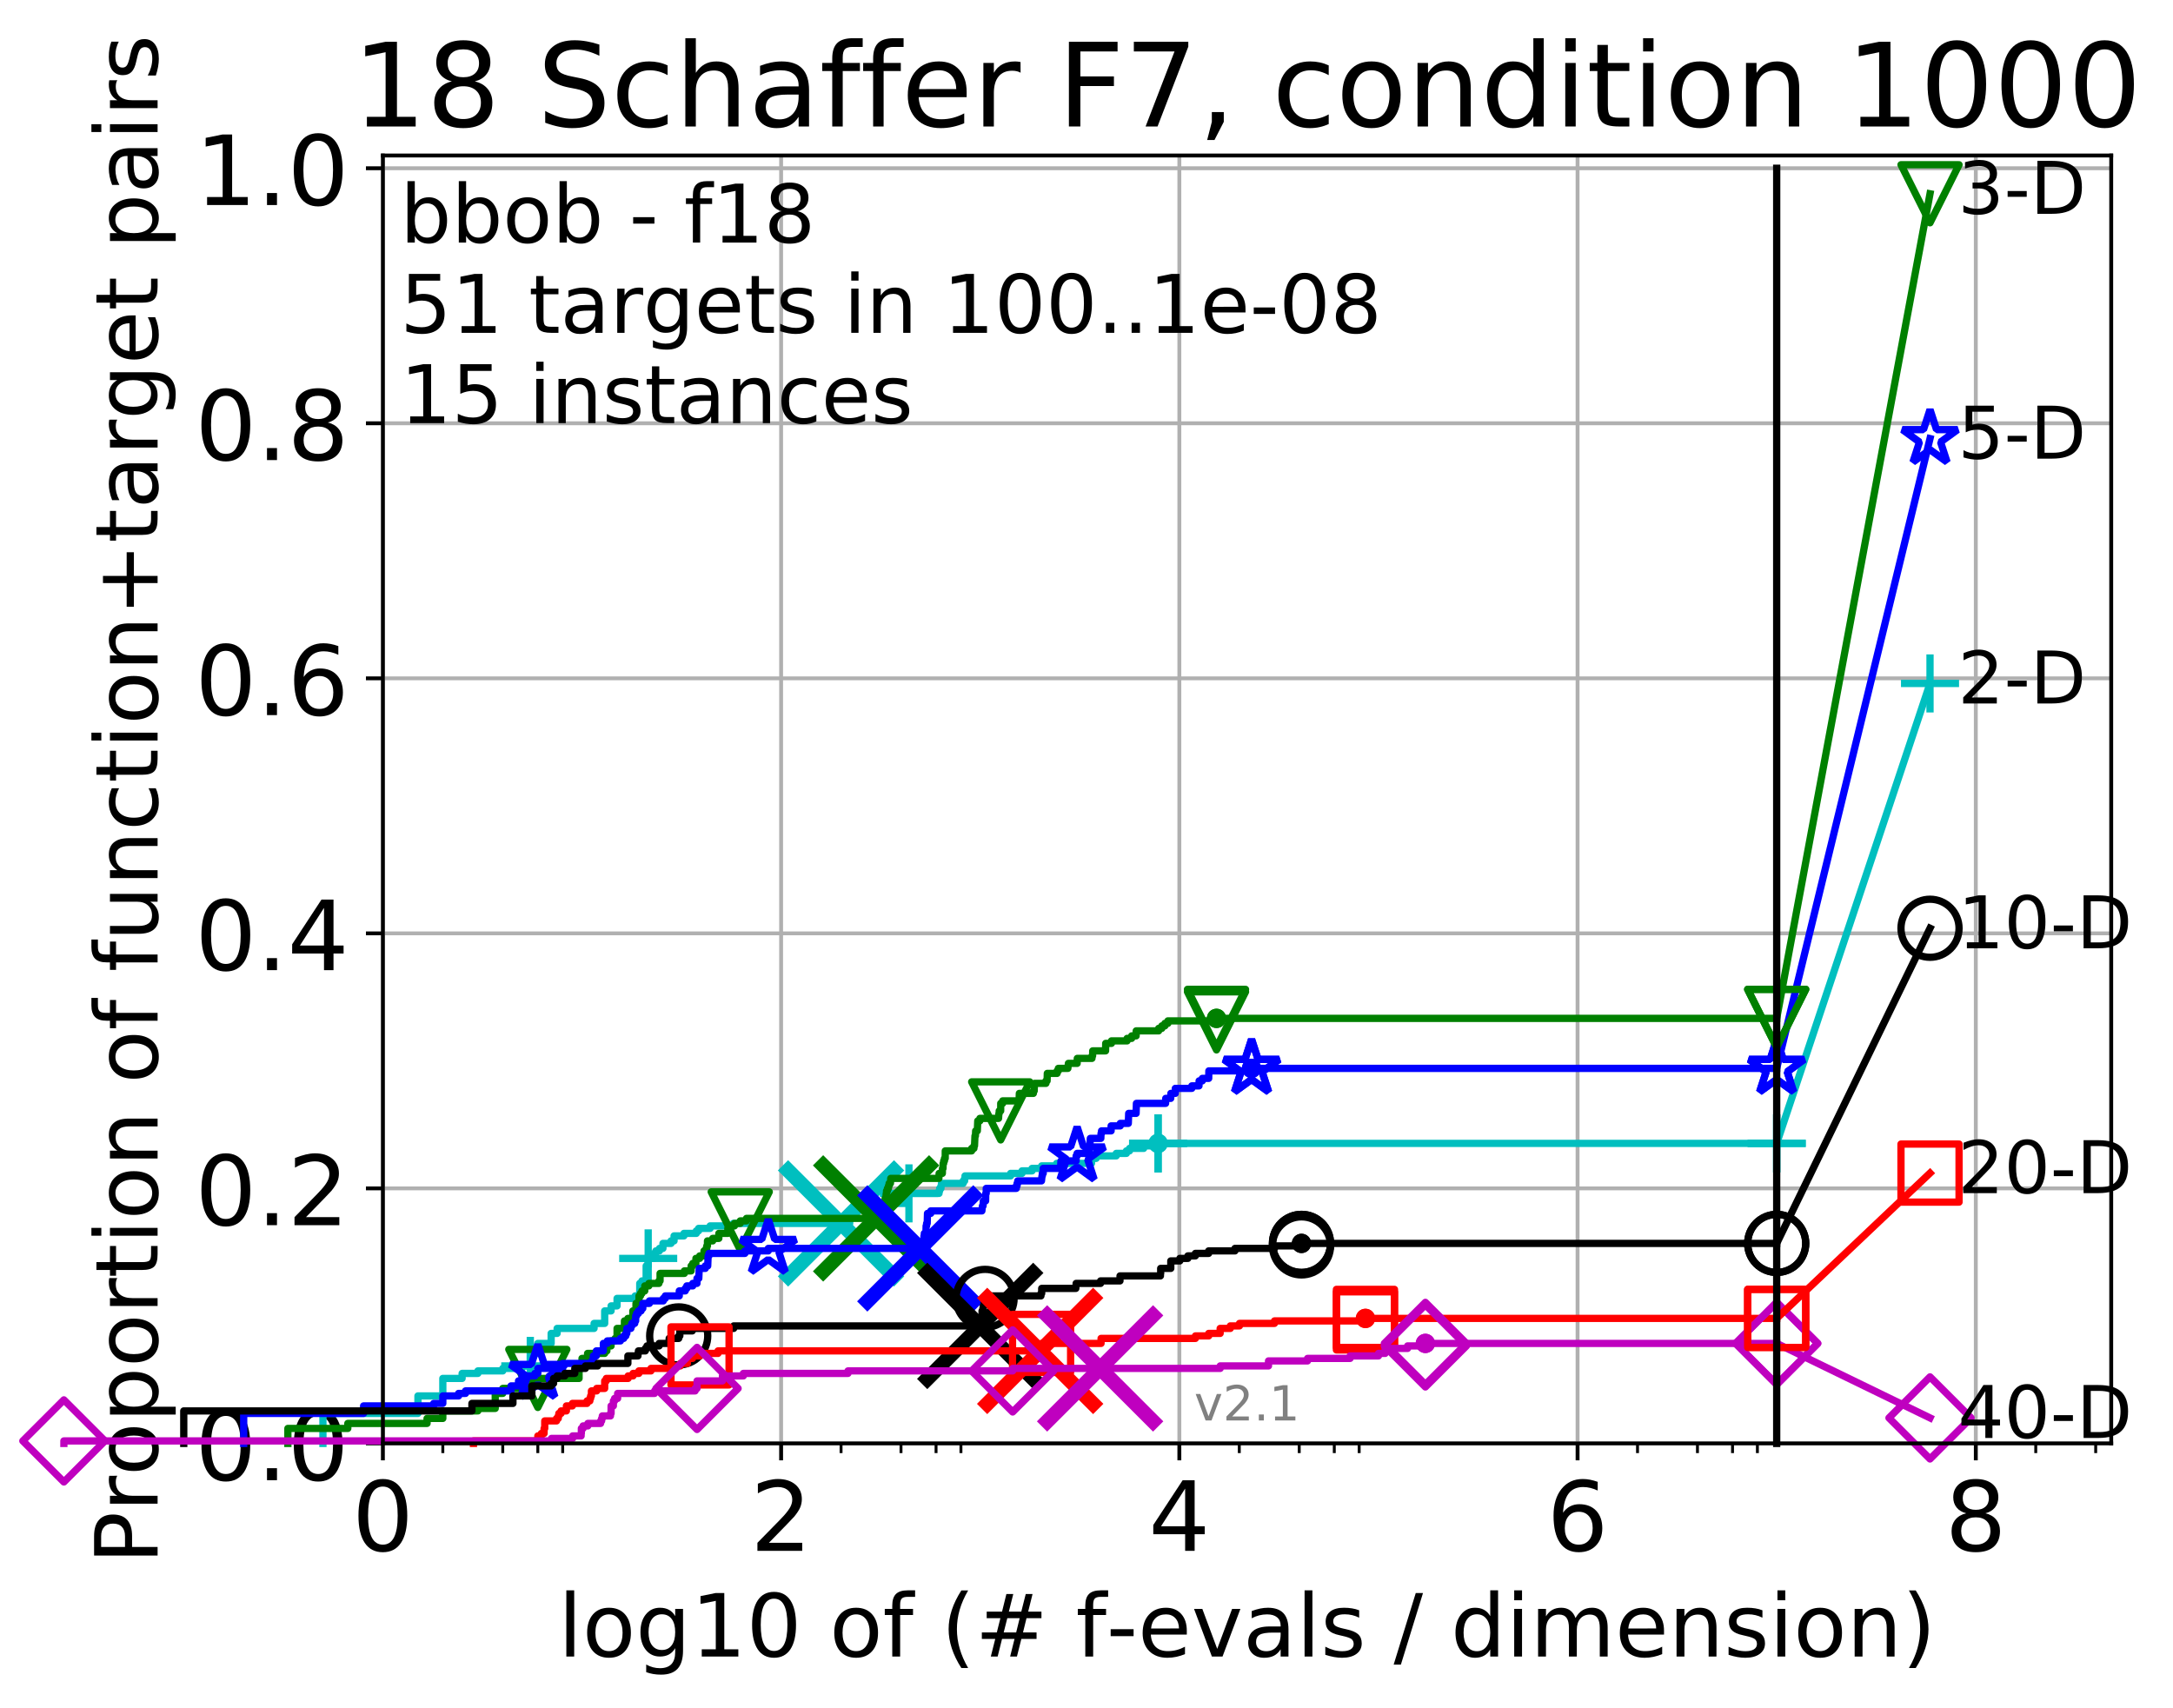 <?xml version="1.0" encoding="utf-8" standalone="no"?>
<!DOCTYPE svg PUBLIC "-//W3C//DTD SVG 1.1//EN"
  "http://www.w3.org/Graphics/SVG/1.1/DTD/svg11.dtd">
<!-- Created with matplotlib (http://matplotlib.org/) -->
<svg height="353pt" version="1.1" viewBox="0 0 449 353" width="449pt" xmlns="http://www.w3.org/2000/svg" xmlns:xlink="http://www.w3.org/1999/xlink">
 <defs>
  <style type="text/css">
*{stroke-linecap:butt;stroke-linejoin:round;}
  </style>
 </defs>
 <g id="figure_1">
  <g id="patch_1">
   <path d="M 0 353.222 
L 449.713 353.222 
L 449.713 0 
L 0 0 
z
" style="fill:#ffffff;"/>
  </g>
  <g id="axes_1">
   <g id="patch_2">
    <path d="M 79.113 298.245 
L 436.233 298.245 
L 436.233 32.133 
L 79.113 32.133 
z
" style="fill:#ffffff;"/>
   </g>
   <g id="matplotlib.axis_1">
    <g id="xtick_1">
     <g id="line2d_1">
      <path clip-path="url(#p19eb7d4442)" d="M 79.113 298.245 
L 79.113 32.133 
" style="fill:none;stroke:#b0b0b0;stroke-linecap:square;stroke-width:0.8;"/>
     </g>
     <g id="line2d_2">
      <defs>
       <path d="M 0 0 
L 0 3.5 
" id="mdfa637a676" style="stroke:#000000;stroke-width:0.8;"/>
      </defs>
      <g>
       <use style="stroke:#000000;stroke-width:0.8;" x="79.113" xlink:href="#mdfa637a676" y="298.245"/>
      </g>
     </g>
     <g id="text_1">
      <!-- 0 -->
      <defs>
       <path d="M 31.781 66.406 
Q 24.172 66.406 20.328 58.906 
Q 16.5 51.422 16.5 36.375 
Q 16.5 21.391 20.328 13.891 
Q 24.172 6.391 31.781 6.391 
Q 39.453 6.391 43.281 13.891 
Q 47.125 21.391 47.125 36.375 
Q 47.125 51.422 43.281 58.906 
Q 39.453 66.406 31.781 66.406 
M 31.781 74.219 
Q 44.047 74.219 50.516 64.516 
Q 56.984 54.828 56.984 36.375 
Q 56.984 17.969 50.516 8.266 
Q 44.047 -1.422 31.781 -1.422 
Q 19.531 -1.422 13.062 8.266 
Q 6.594 17.969 6.594 36.375 
Q 6.594 54.828 13.062 64.516 
Q 19.531 74.219 31.781 74.219 
" id="DejaVuSans-30"/>
      </defs>
      <g transform="translate(72.751 320.442)scale(0.2 -0.2)">
       <use xlink:href="#DejaVuSans-30"/>
      </g>
     </g>
    </g>
    <g id="xtick_2">
     <g id="line2d_3">
      <path clip-path="url(#p19eb7d4442)" d="M 161.399 298.245 
L 161.399 32.133 
" style="fill:none;stroke:#b0b0b0;stroke-linecap:square;stroke-width:0.8;"/>
     </g>
     <g id="line2d_4">
      <g>
       <use style="stroke:#000000;stroke-width:0.8;" x="161.399" xlink:href="#mdfa637a676" y="298.245"/>
      </g>
     </g>
     <g id="text_2">
      <!-- 2 -->
      <defs>
       <path d="M 19.188 8.297 
L 53.609 8.297 
L 53.609 0 
L 7.328 0 
L 7.328 8.297 
Q 12.938 14.109 22.625 23.891 
Q 32.328 33.688 34.812 36.531 
Q 39.547 41.844 41.422 45.531 
Q 43.312 49.219 43.312 52.781 
Q 43.312 58.594 39.234 62.25 
Q 35.156 65.922 28.609 65.922 
Q 23.969 65.922 18.812 64.312 
Q 13.672 62.703 7.812 59.422 
L 7.812 69.391 
Q 13.766 71.781 18.938 73 
Q 24.125 74.219 28.422 74.219 
Q 39.75 74.219 46.484 68.547 
Q 53.219 62.891 53.219 53.422 
Q 53.219 48.922 51.531 44.891 
Q 49.859 40.875 45.406 35.406 
Q 44.188 33.984 37.641 27.219 
Q 31.109 20.453 19.188 8.297 
" id="DejaVuSans-32"/>
      </defs>
      <g transform="translate(155.037 320.442)scale(0.2 -0.2)">
       <use xlink:href="#DejaVuSans-32"/>
      </g>
     </g>
    </g>
    <g id="xtick_3">
     <g id="line2d_5">
      <path clip-path="url(#p19eb7d4442)" d="M 243.685 298.245 
L 243.685 32.133 
" style="fill:none;stroke:#b0b0b0;stroke-linecap:square;stroke-width:0.8;"/>
     </g>
     <g id="line2d_6">
      <g>
       <use style="stroke:#000000;stroke-width:0.8;" x="243.685" xlink:href="#mdfa637a676" y="298.245"/>
      </g>
     </g>
     <g id="text_3">
      <!-- 4 -->
      <defs>
       <path d="M 37.797 64.312 
L 12.891 25.391 
L 37.797 25.391 
z
M 35.203 72.906 
L 47.609 72.906 
L 47.609 25.391 
L 58.016 25.391 
L 58.016 17.188 
L 47.609 17.188 
L 47.609 0 
L 37.797 0 
L 37.797 17.188 
L 4.891 17.188 
L 4.891 26.703 
z
" id="DejaVuSans-34"/>
      </defs>
      <g transform="translate(237.322 320.442)scale(0.2 -0.2)">
       <use xlink:href="#DejaVuSans-34"/>
      </g>
     </g>
    </g>
    <g id="xtick_4">
     <g id="line2d_7">
      <path clip-path="url(#p19eb7d4442)" d="M 325.97 298.245 
L 325.97 32.133 
" style="fill:none;stroke:#b0b0b0;stroke-linecap:square;stroke-width:0.8;"/>
     </g>
     <g id="line2d_8">
      <g>
       <use style="stroke:#000000;stroke-width:0.8;" x="325.97" xlink:href="#mdfa637a676" y="298.245"/>
      </g>
     </g>
     <g id="text_4">
      <!-- 6 -->
      <defs>
       <path d="M 33.016 40.375 
Q 26.375 40.375 22.484 35.828 
Q 18.609 31.297 18.609 23.391 
Q 18.609 15.531 22.484 10.953 
Q 26.375 6.391 33.016 6.391 
Q 39.656 6.391 43.531 10.953 
Q 47.406 15.531 47.406 23.391 
Q 47.406 31.297 43.531 35.828 
Q 39.656 40.375 33.016 40.375 
M 52.594 71.297 
L 52.594 62.312 
Q 48.875 64.062 45.094 64.984 
Q 41.312 65.922 37.594 65.922 
Q 27.828 65.922 22.672 59.328 
Q 17.531 52.734 16.797 39.406 
Q 19.672 43.656 24.016 45.922 
Q 28.375 48.188 33.594 48.188 
Q 44.578 48.188 50.953 41.516 
Q 57.328 34.859 57.328 23.391 
Q 57.328 12.156 50.688 5.359 
Q 44.047 -1.422 33.016 -1.422 
Q 20.359 -1.422 13.672 8.266 
Q 6.984 17.969 6.984 36.375 
Q 6.984 53.656 15.188 63.938 
Q 23.391 74.219 37.203 74.219 
Q 40.922 74.219 44.703 73.484 
Q 48.484 72.75 52.594 71.297 
" id="DejaVuSans-36"/>
      </defs>
      <g transform="translate(319.608 320.442)scale(0.2 -0.2)">
       <use xlink:href="#DejaVuSans-36"/>
      </g>
     </g>
    </g>
    <g id="xtick_5">
     <g id="line2d_9">
      <path clip-path="url(#p19eb7d4442)" d="M 408.256 298.245 
L 408.256 32.133 
" style="fill:none;stroke:#b0b0b0;stroke-linecap:square;stroke-width:0.8;"/>
     </g>
     <g id="line2d_10">
      <g>
       <use style="stroke:#000000;stroke-width:0.8;" x="408.256" xlink:href="#mdfa637a676" y="298.245"/>
      </g>
     </g>
     <g id="text_5">
      <!-- 8 -->
      <defs>
       <path d="M 31.781 34.625 
Q 24.75 34.625 20.719 30.859 
Q 16.703 27.094 16.703 20.516 
Q 16.703 13.922 20.719 10.156 
Q 24.75 6.391 31.781 6.391 
Q 38.812 6.391 42.859 10.172 
Q 46.922 13.969 46.922 20.516 
Q 46.922 27.094 42.891 30.859 
Q 38.875 34.625 31.781 34.625 
M 21.922 38.812 
Q 15.578 40.375 12.031 44.719 
Q 8.5 49.078 8.5 55.328 
Q 8.5 64.062 14.719 69.141 
Q 20.953 74.219 31.781 74.219 
Q 42.672 74.219 48.875 69.141 
Q 55.078 64.062 55.078 55.328 
Q 55.078 49.078 51.531 44.719 
Q 48 40.375 41.703 38.812 
Q 48.828 37.156 52.797 32.312 
Q 56.781 27.484 56.781 20.516 
Q 56.781 9.906 50.312 4.234 
Q 43.844 -1.422 31.781 -1.422 
Q 19.734 -1.422 13.25 4.234 
Q 6.781 9.906 6.781 20.516 
Q 6.781 27.484 10.781 32.312 
Q 14.797 37.156 21.922 38.812 
M 18.312 54.391 
Q 18.312 48.734 21.844 45.562 
Q 25.391 42.391 31.781 42.391 
Q 38.141 42.391 41.719 45.562 
Q 45.312 48.734 45.312 54.391 
Q 45.312 60.062 41.719 63.234 
Q 38.141 66.406 31.781 66.406 
Q 25.391 66.406 21.844 63.234 
Q 18.312 60.062 18.312 54.391 
" id="DejaVuSans-38"/>
      </defs>
      <g transform="translate(401.894 320.442)scale(0.2 -0.2)">
       <use xlink:href="#DejaVuSans-38"/>
      </g>
     </g>
    </g>
    <g id="xtick_6">
     <g id="line2d_11">
      <defs>
       <path d="M 0 0 
L 0 2 
" id="m5c6214a30a" style="stroke:#000000;stroke-width:0.6;"/>
      </defs>
      <g>
       <use style="stroke:#000000;stroke-width:0.6;" x="91.499" xlink:href="#m5c6214a30a" y="298.245"/>
      </g>
     </g>
    </g>
    <g id="xtick_7">
     <g id="line2d_12">
      <g>
       <use style="stroke:#000000;stroke-width:0.6;" x="103.884" xlink:href="#m5c6214a30a" y="298.245"/>
      </g>
     </g>
    </g>
    <g id="xtick_8">
     <g id="line2d_13">
      <g>
       <use style="stroke:#000000;stroke-width:0.6;" x="111.129" xlink:href="#m5c6214a30a" y="298.245"/>
      </g>
     </g>
    </g>
    <g id="xtick_9">
     <g id="line2d_14">
      <g>
       <use style="stroke:#000000;stroke-width:0.6;" x="116.269" xlink:href="#m5c6214a30a" y="298.245"/>
      </g>
     </g>
    </g>
    <g id="xtick_10">
     <g id="line2d_15">
      <g>
       <use style="stroke:#000000;stroke-width:0.6;" x="173.784" xlink:href="#m5c6214a30a" y="298.245"/>
      </g>
     </g>
    </g>
    <g id="xtick_11">
     <g id="line2d_16">
      <g>
       <use style="stroke:#000000;stroke-width:0.6;" x="186.17" xlink:href="#m5c6214a30a" y="298.245"/>
      </g>
     </g>
    </g>
    <g id="xtick_12">
     <g id="line2d_17">
      <g>
       <use style="stroke:#000000;stroke-width:0.6;" x="193.414" xlink:href="#m5c6214a30a" y="298.245"/>
      </g>
     </g>
    </g>
    <g id="xtick_13">
     <g id="line2d_18">
      <g>
       <use style="stroke:#000000;stroke-width:0.6;" x="198.555" xlink:href="#m5c6214a30a" y="298.245"/>
      </g>
     </g>
    </g>
    <g id="xtick_14">
     <g id="line2d_19">
      <g>
       <use style="stroke:#000000;stroke-width:0.6;" x="256.07" xlink:href="#m5c6214a30a" y="298.245"/>
      </g>
     </g>
    </g>
    <g id="xtick_15">
     <g id="line2d_20">
      <g>
       <use style="stroke:#000000;stroke-width:0.6;" x="268.455" xlink:href="#m5c6214a30a" y="298.245"/>
      </g>
     </g>
    </g>
    <g id="xtick_16">
     <g id="line2d_21">
      <g>
       <use style="stroke:#000000;stroke-width:0.6;" x="275.7" xlink:href="#m5c6214a30a" y="298.245"/>
      </g>
     </g>
    </g>
    <g id="xtick_17">
     <g id="line2d_22">
      <g>
       <use style="stroke:#000000;stroke-width:0.6;" x="280.84" xlink:href="#m5c6214a30a" y="298.245"/>
      </g>
     </g>
    </g>
    <g id="xtick_18">
     <g id="line2d_23">
      <g>
       <use style="stroke:#000000;stroke-width:0.6;" x="338.356" xlink:href="#m5c6214a30a" y="298.245"/>
      </g>
     </g>
    </g>
    <g id="xtick_19">
     <g id="line2d_24">
      <g>
       <use style="stroke:#000000;stroke-width:0.6;" x="350.741" xlink:href="#m5c6214a30a" y="298.245"/>
      </g>
     </g>
    </g>
    <g id="xtick_20">
     <g id="line2d_25">
      <g>
       <use style="stroke:#000000;stroke-width:0.6;" x="357.986" xlink:href="#m5c6214a30a" y="298.245"/>
      </g>
     </g>
    </g>
    <g id="xtick_21">
     <g id="line2d_26">
      <g>
       <use style="stroke:#000000;stroke-width:0.6;" x="363.126" xlink:href="#m5c6214a30a" y="298.245"/>
      </g>
     </g>
    </g>
    <g id="xtick_22">
     <g id="line2d_27">
      <g>
       <use style="stroke:#000000;stroke-width:0.6;" x="420.641" xlink:href="#m5c6214a30a" y="298.245"/>
      </g>
     </g>
    </g>
    <g id="xtick_23">
     <g id="line2d_28">
      <g>
       <use style="stroke:#000000;stroke-width:0.6;" x="433.027" xlink:href="#m5c6214a30a" y="298.245"/>
      </g>
     </g>
    </g>
    <g id="text_6">
     <!-- log10 of (# f-evals / dimension) -->
     <defs>
      <path d="M 9.422 75.984 
L 18.406 75.984 
L 18.406 0 
L 9.422 0 
z
" id="DejaVuSans-6c"/>
      <path d="M 30.609 48.391 
Q 23.391 48.391 19.188 42.75 
Q 14.984 37.109 14.984 27.297 
Q 14.984 17.484 19.156 11.844 
Q 23.344 6.203 30.609 6.203 
Q 37.797 6.203 41.984 11.859 
Q 46.188 17.531 46.188 27.297 
Q 46.188 37.016 41.984 42.703 
Q 37.797 48.391 30.609 48.391 
M 30.609 56 
Q 42.328 56 49.016 48.375 
Q 55.719 40.766 55.719 27.297 
Q 55.719 13.875 49.016 6.219 
Q 42.328 -1.422 30.609 -1.422 
Q 18.844 -1.422 12.172 6.219 
Q 5.516 13.875 5.516 27.297 
Q 5.516 40.766 12.172 48.375 
Q 18.844 56 30.609 56 
" id="DejaVuSans-6f"/>
      <path d="M 45.406 27.984 
Q 45.406 37.75 41.375 43.109 
Q 37.359 48.484 30.078 48.484 
Q 22.859 48.484 18.828 43.109 
Q 14.797 37.75 14.797 27.984 
Q 14.797 18.266 18.828 12.891 
Q 22.859 7.516 30.078 7.516 
Q 37.359 7.516 41.375 12.891 
Q 45.406 18.266 45.406 27.984 
M 54.391 6.781 
Q 54.391 -7.172 48.188 -13.984 
Q 42 -20.797 29.203 -20.797 
Q 24.469 -20.797 20.266 -20.094 
Q 16.062 -19.391 12.109 -17.922 
L 12.109 -9.188 
Q 16.062 -11.328 19.922 -12.344 
Q 23.781 -13.375 27.781 -13.375 
Q 36.625 -13.375 41.016 -8.766 
Q 45.406 -4.156 45.406 5.172 
L 45.406 9.625 
Q 42.625 4.781 38.281 2.391 
Q 33.938 0 27.875 0 
Q 17.828 0 11.672 7.656 
Q 5.516 15.328 5.516 27.984 
Q 5.516 40.672 11.672 48.328 
Q 17.828 56 27.875 56 
Q 33.938 56 38.281 53.609 
Q 42.625 51.219 45.406 46.391 
L 45.406 54.688 
L 54.391 54.688 
z
" id="DejaVuSans-67"/>
      <path d="M 12.406 8.297 
L 28.516 8.297 
L 28.516 63.922 
L 10.984 60.406 
L 10.984 69.391 
L 28.422 72.906 
L 38.281 72.906 
L 38.281 8.297 
L 54.391 8.297 
L 54.391 0 
L 12.406 0 
z
" id="DejaVuSans-31"/>
      <path id="DejaVuSans-20"/>
      <path d="M 37.109 75.984 
L 37.109 68.5 
L 28.516 68.5 
Q 23.688 68.5 21.797 66.547 
Q 19.922 64.594 19.922 59.516 
L 19.922 54.688 
L 34.719 54.688 
L 34.719 47.703 
L 19.922 47.703 
L 19.922 0 
L 10.891 0 
L 10.891 47.703 
L 2.297 47.703 
L 2.297 54.688 
L 10.891 54.688 
L 10.891 58.5 
Q 10.891 67.625 15.141 71.797 
Q 19.391 75.984 28.609 75.984 
z
" id="DejaVuSans-66"/>
      <path d="M 31 75.875 
Q 24.469 64.656 21.281 53.656 
Q 18.109 42.672 18.109 31.391 
Q 18.109 20.125 21.312 9.062 
Q 24.516 -2 31 -13.188 
L 23.188 -13.188 
Q 15.875 -1.703 12.234 9.375 
Q 8.594 20.453 8.594 31.391 
Q 8.594 42.281 12.203 53.312 
Q 15.828 64.359 23.188 75.875 
z
" id="DejaVuSans-28"/>
      <path d="M 51.125 44 
L 36.922 44 
L 32.812 27.688 
L 47.125 27.688 
z
M 43.797 71.781 
L 38.719 51.516 
L 52.984 51.516 
L 58.109 71.781 
L 65.922 71.781 
L 60.891 51.516 
L 76.125 51.516 
L 76.125 44 
L 58.984 44 
L 54.984 27.688 
L 70.516 27.688 
L 70.516 20.219 
L 53.078 20.219 
L 48 0 
L 40.188 0 
L 45.219 20.219 
L 30.906 20.219 
L 25.875 0 
L 18.016 0 
L 23.094 20.219 
L 7.719 20.219 
L 7.719 27.688 
L 24.906 27.688 
L 29 44 
L 13.281 44 
L 13.281 51.516 
L 30.906 51.516 
L 35.891 71.781 
z
" id="DejaVuSans-23"/>
      <path d="M 4.891 31.391 
L 31.203 31.391 
L 31.203 23.391 
L 4.891 23.391 
z
" id="DejaVuSans-2d"/>
      <path d="M 56.203 29.594 
L 56.203 25.203 
L 14.891 25.203 
Q 15.484 15.922 20.484 11.062 
Q 25.484 6.203 34.422 6.203 
Q 39.594 6.203 44.453 7.469 
Q 49.312 8.734 54.109 11.281 
L 54.109 2.781 
Q 49.266 0.734 44.188 -0.344 
Q 39.109 -1.422 33.891 -1.422 
Q 20.797 -1.422 13.156 6.188 
Q 5.516 13.812 5.516 26.812 
Q 5.516 40.234 12.766 48.109 
Q 20.016 56 32.328 56 
Q 43.359 56 49.781 48.891 
Q 56.203 41.797 56.203 29.594 
M 47.219 32.234 
Q 47.125 39.594 43.094 43.984 
Q 39.062 48.391 32.422 48.391 
Q 24.906 48.391 20.391 44.141 
Q 15.875 39.891 15.188 32.172 
z
" id="DejaVuSans-65"/>
      <path d="M 2.984 54.688 
L 12.5 54.688 
L 29.594 8.797 
L 46.688 54.688 
L 56.203 54.688 
L 35.688 0 
L 23.484 0 
z
" id="DejaVuSans-76"/>
      <path d="M 34.281 27.484 
Q 23.391 27.484 19.188 25 
Q 14.984 22.516 14.984 16.5 
Q 14.984 11.719 18.141 8.906 
Q 21.297 6.109 26.703 6.109 
Q 34.188 6.109 38.703 11.406 
Q 43.219 16.703 43.219 25.484 
L 43.219 27.484 
z
M 52.203 31.203 
L 52.203 0 
L 43.219 0 
L 43.219 8.297 
Q 40.141 3.328 35.547 0.953 
Q 30.953 -1.422 24.312 -1.422 
Q 15.922 -1.422 10.953 3.297 
Q 6 8.016 6 15.922 
Q 6 25.141 12.172 29.828 
Q 18.359 34.516 30.609 34.516 
L 43.219 34.516 
L 43.219 35.406 
Q 43.219 41.609 39.141 45 
Q 35.062 48.391 27.688 48.391 
Q 23 48.391 18.547 47.266 
Q 14.109 46.141 10.016 43.891 
L 10.016 52.203 
Q 14.938 54.109 19.578 55.047 
Q 24.219 56 28.609 56 
Q 40.484 56 46.344 49.844 
Q 52.203 43.703 52.203 31.203 
" id="DejaVuSans-61"/>
      <path d="M 44.281 53.078 
L 44.281 44.578 
Q 40.484 46.531 36.375 47.5 
Q 32.281 48.484 27.875 48.484 
Q 21.188 48.484 17.844 46.438 
Q 14.5 44.391 14.5 40.281 
Q 14.5 37.156 16.891 35.375 
Q 19.281 33.594 26.516 31.984 
L 29.594 31.297 
Q 39.156 29.25 43.188 25.516 
Q 47.219 21.781 47.219 15.094 
Q 47.219 7.469 41.188 3.016 
Q 35.156 -1.422 24.609 -1.422 
Q 20.219 -1.422 15.453 -0.562 
Q 10.688 0.297 5.422 2 
L 5.422 11.281 
Q 10.406 8.688 15.234 7.391 
Q 20.062 6.109 24.812 6.109 
Q 31.156 6.109 34.562 8.281 
Q 37.984 10.453 37.984 14.406 
Q 37.984 18.062 35.516 20.016 
Q 33.062 21.969 24.703 23.781 
L 21.578 24.516 
Q 13.234 26.266 9.516 29.906 
Q 5.812 33.547 5.812 39.891 
Q 5.812 47.609 11.281 51.797 
Q 16.75 56 26.812 56 
Q 31.781 56 36.172 55.266 
Q 40.578 54.547 44.281 53.078 
" id="DejaVuSans-73"/>
      <path d="M 25.391 72.906 
L 33.688 72.906 
L 8.297 -9.281 
L 0 -9.281 
z
" id="DejaVuSans-2f"/>
      <path d="M 45.406 46.391 
L 45.406 75.984 
L 54.391 75.984 
L 54.391 0 
L 45.406 0 
L 45.406 8.203 
Q 42.578 3.328 38.25 0.953 
Q 33.938 -1.422 27.875 -1.422 
Q 17.969 -1.422 11.734 6.484 
Q 5.516 14.406 5.516 27.297 
Q 5.516 40.188 11.734 48.094 
Q 17.969 56 27.875 56 
Q 33.938 56 38.25 53.625 
Q 42.578 51.266 45.406 46.391 
M 14.797 27.297 
Q 14.797 17.391 18.875 11.75 
Q 22.953 6.109 30.078 6.109 
Q 37.203 6.109 41.297 11.75 
Q 45.406 17.391 45.406 27.297 
Q 45.406 37.203 41.297 42.844 
Q 37.203 48.484 30.078 48.484 
Q 22.953 48.484 18.875 42.844 
Q 14.797 37.203 14.797 27.297 
" id="DejaVuSans-64"/>
      <path d="M 9.422 54.688 
L 18.406 54.688 
L 18.406 0 
L 9.422 0 
z
M 9.422 75.984 
L 18.406 75.984 
L 18.406 64.594 
L 9.422 64.594 
z
" id="DejaVuSans-69"/>
      <path d="M 52 44.188 
Q 55.375 50.25 60.062 53.125 
Q 64.75 56 71.094 56 
Q 79.641 56 84.281 50.016 
Q 88.922 44.047 88.922 33.016 
L 88.922 0 
L 79.891 0 
L 79.891 32.719 
Q 79.891 40.578 77.094 44.375 
Q 74.312 48.188 68.609 48.188 
Q 61.625 48.188 57.562 43.547 
Q 53.516 38.922 53.516 30.906 
L 53.516 0 
L 44.484 0 
L 44.484 32.719 
Q 44.484 40.625 41.703 44.406 
Q 38.922 48.188 33.109 48.188 
Q 26.219 48.188 22.156 43.531 
Q 18.109 38.875 18.109 30.906 
L 18.109 0 
L 9.078 0 
L 9.078 54.688 
L 18.109 54.688 
L 18.109 46.188 
Q 21.188 51.219 25.484 53.609 
Q 29.781 56 35.688 56 
Q 41.656 56 45.828 52.969 
Q 50 49.953 52 44.188 
" id="DejaVuSans-6d"/>
      <path d="M 54.891 33.016 
L 54.891 0 
L 45.906 0 
L 45.906 32.719 
Q 45.906 40.484 42.875 44.328 
Q 39.844 48.188 33.797 48.188 
Q 26.516 48.188 22.312 43.547 
Q 18.109 38.922 18.109 30.906 
L 18.109 0 
L 9.078 0 
L 9.078 54.688 
L 18.109 54.688 
L 18.109 46.188 
Q 21.344 51.125 25.703 53.562 
Q 30.078 56 35.797 56 
Q 45.219 56 50.047 50.172 
Q 54.891 44.344 54.891 33.016 
" id="DejaVuSans-6e"/>
      <path d="M 8.016 75.875 
L 15.828 75.875 
Q 23.141 64.359 26.781 53.312 
Q 30.422 42.281 30.422 31.391 
Q 30.422 20.453 26.781 9.375 
Q 23.141 -1.703 15.828 -13.188 
L 8.016 -13.188 
Q 14.5 -2 17.703 9.062 
Q 20.906 20.125 20.906 31.391 
Q 20.906 42.672 17.703 53.656 
Q 14.5 64.656 8.016 75.875 
" id="DejaVuSans-29"/>
     </defs>
     <g transform="translate(115.328 342.279)scale(0.18 -0.18)">
      <use xlink:href="#DejaVuSans-6c"/>
      <use x="27.783" xlink:href="#DejaVuSans-6f"/>
      <use x="88.965" xlink:href="#DejaVuSans-67"/>
      <use x="152.441" xlink:href="#DejaVuSans-31"/>
      <use x="216.064" xlink:href="#DejaVuSans-30"/>
      <use x="279.688" xlink:href="#DejaVuSans-20"/>
      <use x="311.475" xlink:href="#DejaVuSans-6f"/>
      <use x="372.656" xlink:href="#DejaVuSans-66"/>
      <use x="407.861" xlink:href="#DejaVuSans-20"/>
      <use x="439.648" xlink:href="#DejaVuSans-28"/>
      <use x="478.662" xlink:href="#DejaVuSans-23"/>
      <use x="562.451" xlink:href="#DejaVuSans-20"/>
      <use x="594.238" xlink:href="#DejaVuSans-66"/>
      <use x="629.365" xlink:href="#DejaVuSans-2d"/>
      <use x="665.449" xlink:href="#DejaVuSans-65"/>
      <use x="726.973" xlink:href="#DejaVuSans-76"/>
      <use x="786.152" xlink:href="#DejaVuSans-61"/>
      <use x="847.432" xlink:href="#DejaVuSans-6c"/>
      <use x="875.215" xlink:href="#DejaVuSans-73"/>
      <use x="927.314" xlink:href="#DejaVuSans-20"/>
      <use x="959.102" xlink:href="#DejaVuSans-2f"/>
      <use x="992.793" xlink:href="#DejaVuSans-20"/>
      <use x="1024.58" xlink:href="#DejaVuSans-64"/>
      <use x="1088.057" xlink:href="#DejaVuSans-69"/>
      <use x="1115.84" xlink:href="#DejaVuSans-6d"/>
      <use x="1213.252" xlink:href="#DejaVuSans-65"/>
      <use x="1274.775" xlink:href="#DejaVuSans-6e"/>
      <use x="1338.154" xlink:href="#DejaVuSans-73"/>
      <use x="1390.254" xlink:href="#DejaVuSans-69"/>
      <use x="1418.037" xlink:href="#DejaVuSans-6f"/>
      <use x="1479.219" xlink:href="#DejaVuSans-6e"/>
      <use x="1542.598" xlink:href="#DejaVuSans-29"/>
     </g>
    </g>
   </g>
   <g id="matplotlib.axis_2">
    <g id="ytick_1">
     <g id="line2d_29">
      <path clip-path="url(#p19eb7d4442)" d="M 79.113 298.245 
L 436.233 298.245 
" style="fill:none;stroke:#b0b0b0;stroke-linecap:square;stroke-width:0.8;"/>
     </g>
     <g id="line2d_30">
      <defs>
       <path d="M 0 0 
L -3.5 0 
" id="m19b038d834" style="stroke:#000000;stroke-width:0.8;"/>
      </defs>
      <g>
       <use style="stroke:#000000;stroke-width:0.8;" x="79.113" xlink:href="#m19b038d834" y="298.245"/>
      </g>
     </g>
     <g id="text_7">
      <!-- 0.0 -->
      <defs>
       <path d="M 10.688 12.406 
L 21 12.406 
L 21 0 
L 10.688 0 
z
" id="DejaVuSans-2e"/>
      </defs>
      <g transform="translate(40.307 305.844)scale(0.2 -0.2)">
       <use xlink:href="#DejaVuSans-30"/>
       <use x="63.623" xlink:href="#DejaVuSans-2e"/>
       <use x="95.41" xlink:href="#DejaVuSans-30"/>
      </g>
     </g>
    </g>
    <g id="ytick_2">
     <g id="line2d_31">
      <path clip-path="url(#p19eb7d4442)" d="M 79.113 245.55 
L 436.233 245.55 
" style="fill:none;stroke:#b0b0b0;stroke-linecap:square;stroke-width:0.8;"/>
     </g>
     <g id="line2d_32">
      <g>
       <use style="stroke:#000000;stroke-width:0.8;" x="79.113" xlink:href="#m19b038d834" y="245.55"/>
      </g>
     </g>
     <g id="text_8">
      <!-- 0.2 -->
      <g transform="translate(40.307 253.148)scale(0.2 -0.2)">
       <use xlink:href="#DejaVuSans-30"/>
       <use x="63.623" xlink:href="#DejaVuSans-2e"/>
       <use x="95.41" xlink:href="#DejaVuSans-32"/>
      </g>
     </g>
    </g>
    <g id="ytick_3">
     <g id="line2d_33">
      <path clip-path="url(#p19eb7d4442)" d="M 79.113 192.854 
L 436.233 192.854 
" style="fill:none;stroke:#b0b0b0;stroke-linecap:square;stroke-width:0.8;"/>
     </g>
     <g id="line2d_34">
      <g>
       <use style="stroke:#000000;stroke-width:0.8;" x="79.113" xlink:href="#m19b038d834" y="192.854"/>
      </g>
     </g>
     <g id="text_9">
      <!-- 0.4 -->
      <g transform="translate(40.307 200.453)scale(0.2 -0.2)">
       <use xlink:href="#DejaVuSans-30"/>
       <use x="63.623" xlink:href="#DejaVuSans-2e"/>
       <use x="95.41" xlink:href="#DejaVuSans-34"/>
      </g>
     </g>
    </g>
    <g id="ytick_4">
     <g id="line2d_35">
      <path clip-path="url(#p19eb7d4442)" d="M 79.113 140.159 
L 436.233 140.159 
" style="fill:none;stroke:#b0b0b0;stroke-linecap:square;stroke-width:0.8;"/>
     </g>
     <g id="line2d_36">
      <g>
       <use style="stroke:#000000;stroke-width:0.8;" x="79.113" xlink:href="#m19b038d834" y="140.159"/>
      </g>
     </g>
     <g id="text_10">
      <!-- 0.6 -->
      <g transform="translate(40.307 147.757)scale(0.2 -0.2)">
       <use xlink:href="#DejaVuSans-30"/>
       <use x="63.623" xlink:href="#DejaVuSans-2e"/>
       <use x="95.41" xlink:href="#DejaVuSans-36"/>
      </g>
     </g>
    </g>
    <g id="ytick_5">
     <g id="line2d_37">
      <path clip-path="url(#p19eb7d4442)" d="M 79.113 87.464 
L 436.233 87.464 
" style="fill:none;stroke:#b0b0b0;stroke-linecap:square;stroke-width:0.8;"/>
     </g>
     <g id="line2d_38">
      <g>
       <use style="stroke:#000000;stroke-width:0.8;" x="79.113" xlink:href="#m19b038d834" y="87.464"/>
      </g>
     </g>
     <g id="text_11">
      <!-- 0.8 -->
      <g transform="translate(40.307 95.062)scale(0.2 -0.2)">
       <use xlink:href="#DejaVuSans-30"/>
       <use x="63.623" xlink:href="#DejaVuSans-2e"/>
       <use x="95.41" xlink:href="#DejaVuSans-38"/>
      </g>
     </g>
    </g>
    <g id="ytick_6">
     <g id="line2d_39">
      <path clip-path="url(#p19eb7d4442)" d="M 79.113 34.768 
L 436.233 34.768 
" style="fill:none;stroke:#b0b0b0;stroke-linecap:square;stroke-width:0.8;"/>
     </g>
     <g id="line2d_40">
      <g>
       <use style="stroke:#000000;stroke-width:0.8;" x="79.113" xlink:href="#m19b038d834" y="34.768"/>
      </g>
     </g>
     <g id="text_12">
      <!-- 1.0 -->
      <g transform="translate(40.307 42.367)scale(0.2 -0.2)">
       <use xlink:href="#DejaVuSans-31"/>
       <use x="63.623" xlink:href="#DejaVuSans-2e"/>
       <use x="95.41" xlink:href="#DejaVuSans-30"/>
      </g>
     </g>
    </g>
    <g id="text_13">
     <!-- Proportion of function+target pairs -->
     <defs>
      <path d="M 19.672 64.797 
L 19.672 37.406 
L 32.078 37.406 
Q 38.969 37.406 42.719 40.969 
Q 46.484 44.531 46.484 51.125 
Q 46.484 57.672 42.719 61.234 
Q 38.969 64.797 32.078 64.797 
z
M 9.812 72.906 
L 32.078 72.906 
Q 44.344 72.906 50.609 67.359 
Q 56.891 61.812 56.891 51.125 
Q 56.891 40.328 50.609 34.812 
Q 44.344 29.297 32.078 29.297 
L 19.672 29.297 
L 19.672 0 
L 9.812 0 
z
" id="DejaVuSans-50"/>
      <path d="M 41.109 46.297 
Q 39.594 47.172 37.812 47.578 
Q 36.031 48 33.891 48 
Q 26.266 48 22.188 43.047 
Q 18.109 38.094 18.109 28.812 
L 18.109 0 
L 9.078 0 
L 9.078 54.688 
L 18.109 54.688 
L 18.109 46.188 
Q 20.953 51.172 25.484 53.578 
Q 30.031 56 36.531 56 
Q 37.453 56 38.578 55.875 
Q 39.703 55.766 41.062 55.516 
z
" id="DejaVuSans-72"/>
      <path d="M 18.109 8.203 
L 18.109 -20.797 
L 9.078 -20.797 
L 9.078 54.688 
L 18.109 54.688 
L 18.109 46.391 
Q 20.953 51.266 25.266 53.625 
Q 29.594 56 35.594 56 
Q 45.562 56 51.781 48.094 
Q 58.016 40.188 58.016 27.297 
Q 58.016 14.406 51.781 6.484 
Q 45.562 -1.422 35.594 -1.422 
Q 29.594 -1.422 25.266 0.953 
Q 20.953 3.328 18.109 8.203 
M 48.688 27.297 
Q 48.688 37.203 44.609 42.844 
Q 40.531 48.484 33.406 48.484 
Q 26.266 48.484 22.188 42.844 
Q 18.109 37.203 18.109 27.297 
Q 18.109 17.391 22.188 11.75 
Q 26.266 6.109 33.406 6.109 
Q 40.531 6.109 44.609 11.75 
Q 48.688 17.391 48.688 27.297 
" id="DejaVuSans-70"/>
      <path d="M 18.312 70.219 
L 18.312 54.688 
L 36.812 54.688 
L 36.812 47.703 
L 18.312 47.703 
L 18.312 18.016 
Q 18.312 11.328 20.141 9.422 
Q 21.969 7.516 27.594 7.516 
L 36.812 7.516 
L 36.812 0 
L 27.594 0 
Q 17.188 0 13.234 3.875 
Q 9.281 7.766 9.281 18.016 
L 9.281 47.703 
L 2.688 47.703 
L 2.688 54.688 
L 9.281 54.688 
L 9.281 70.219 
z
" id="DejaVuSans-74"/>
      <path d="M 8.5 21.578 
L 8.5 54.688 
L 17.484 54.688 
L 17.484 21.922 
Q 17.484 14.156 20.5 10.266 
Q 23.531 6.391 29.594 6.391 
Q 36.859 6.391 41.078 11.031 
Q 45.312 15.672 45.312 23.688 
L 45.312 54.688 
L 54.297 54.688 
L 54.297 0 
L 45.312 0 
L 45.312 8.406 
Q 42.047 3.422 37.719 1 
Q 33.406 -1.422 27.688 -1.422 
Q 18.266 -1.422 13.375 4.438 
Q 8.5 10.297 8.5 21.578 
M 31.109 56 
z
" id="DejaVuSans-75"/>
      <path d="M 48.781 52.594 
L 48.781 44.188 
Q 44.969 46.297 41.141 47.344 
Q 37.312 48.391 33.406 48.391 
Q 24.656 48.391 19.812 42.844 
Q 14.984 37.312 14.984 27.297 
Q 14.984 17.281 19.812 11.734 
Q 24.656 6.203 33.406 6.203 
Q 37.312 6.203 41.141 7.25 
Q 44.969 8.297 48.781 10.406 
L 48.781 2.094 
Q 45.016 0.344 40.984 -0.531 
Q 36.969 -1.422 32.422 -1.422 
Q 20.062 -1.422 12.781 6.344 
Q 5.516 14.109 5.516 27.297 
Q 5.516 40.672 12.859 48.328 
Q 20.219 56 33.016 56 
Q 37.156 56 41.109 55.141 
Q 45.062 54.297 48.781 52.594 
" id="DejaVuSans-63"/>
      <path d="M 46 62.703 
L 46 35.5 
L 73.188 35.5 
L 73.188 27.203 
L 46 27.203 
L 46 0 
L 37.797 0 
L 37.797 27.203 
L 10.594 27.203 
L 10.594 35.5 
L 37.797 35.5 
L 37.797 62.703 
z
" id="DejaVuSans-2b"/>
     </defs>
     <g transform="translate(32.564 323.179)rotate(-90)scale(0.18 -0.18)">
      <use xlink:href="#DejaVuSans-50"/>
      <use x="60.287" xlink:href="#DejaVuSans-72"/>
      <use x="101.369" xlink:href="#DejaVuSans-6f"/>
      <use x="162.551" xlink:href="#DejaVuSans-70"/>
      <use x="226.027" xlink:href="#DejaVuSans-6f"/>
      <use x="287.209" xlink:href="#DejaVuSans-72"/>
      <use x="328.322" xlink:href="#DejaVuSans-74"/>
      <use x="367.531" xlink:href="#DejaVuSans-69"/>
      <use x="395.314" xlink:href="#DejaVuSans-6f"/>
      <use x="456.496" xlink:href="#DejaVuSans-6e"/>
      <use x="519.875" xlink:href="#DejaVuSans-20"/>
      <use x="551.662" xlink:href="#DejaVuSans-6f"/>
      <use x="612.844" xlink:href="#DejaVuSans-66"/>
      <use x="648.049" xlink:href="#DejaVuSans-20"/>
      <use x="679.836" xlink:href="#DejaVuSans-66"/>
      <use x="715.041" xlink:href="#DejaVuSans-75"/>
      <use x="778.42" xlink:href="#DejaVuSans-6e"/>
      <use x="841.799" xlink:href="#DejaVuSans-63"/>
      <use x="896.779" xlink:href="#DejaVuSans-74"/>
      <use x="935.988" xlink:href="#DejaVuSans-69"/>
      <use x="963.771" xlink:href="#DejaVuSans-6f"/>
      <use x="1024.953" xlink:href="#DejaVuSans-6e"/>
      <use x="1088.332" xlink:href="#DejaVuSans-2b"/>
      <use x="1172.121" xlink:href="#DejaVuSans-74"/>
      <use x="1211.33" xlink:href="#DejaVuSans-61"/>
      <use x="1272.609" xlink:href="#DejaVuSans-72"/>
      <use x="1313.707" xlink:href="#DejaVuSans-67"/>
      <use x="1377.184" xlink:href="#DejaVuSans-65"/>
      <use x="1438.707" xlink:href="#DejaVuSans-74"/>
      <use x="1477.916" xlink:href="#DejaVuSans-20"/>
      <use x="1509.703" xlink:href="#DejaVuSans-70"/>
      <use x="1573.18" xlink:href="#DejaVuSans-61"/>
      <use x="1634.459" xlink:href="#DejaVuSans-69"/>
      <use x="1662.242" xlink:href="#DejaVuSans-72"/>
      <use x="1703.355" xlink:href="#DejaVuSans-73"/>
     </g>
    </g>
   </g>
   <g id="line2d_41">
    <defs>
     <path d="M 0 1.5 
C 0.398 1.5 0.779 1.342 1.061 1.061 
C 1.342 0.779 1.5 0.398 1.5 0 
C 1.5 -0.398 1.342 -0.779 1.061 -1.061 
C 0.779 -1.342 0.398 -1.5 0 -1.5 
C -0.398 -1.5 -0.779 -1.342 -1.061 -1.061 
C -1.342 -0.779 -1.5 -0.398 -1.5 0 
C -1.5 0.398 -1.342 0.779 -1.061 1.061 
C -0.779 1.342 -0.398 1.5 0 1.5 
z
" id="m58ccc7233a" style="stroke:#00bfbf;"/>
    </defs>
    <g>
     <use style="fill:#00bfbf;stroke:#00bfbf;" x="239.293" xlink:href="#m58ccc7233a" y="236.251"/>
     <use style="fill:#00bfbf;stroke:#00bfbf;" x="239.293" xlink:href="#m58ccc7233a" y="236.251"/>
    </g>
   </g>
   <g id="line2d_42">
    <path d="M 66.728 298.245 
L 66.728 292.046 
L 86.358 292.046 
L 86.358 288.43 
L 91.499 288.43 
L 91.499 284.813 
L 95.486 284.813 
L 95.486 283.78 
L 98.743 283.78 
L 98.743 283.263 
L 103.884 283.263 
L 103.884 282.747 
L 107.871 282.747 
L 107.871 282.23 
L 109.574 282.23 
L 109.574 279.647 
L 111.129 279.647 
L 111.129 277.58 
L 113.883 277.58 
L 113.883 275.514 
L 115.116 275.514 
L 115.116 274.481 
L 122.753 274.481 
L 122.753 273.448 
L 124.944 273.448 
L 124.944 270.864 
L 126.268 270.864 
L 126.268 269.831 
L 127.501 269.831 
L 127.501 268.281 
L 131.248 268.281 
L 131.248 267.765 
L 132.189 267.765 
L 132.189 265.182 
L 132.641 265.182 
L 132.641 264.665 
L 133.513 264.665 
L 133.513 261.565 
L 133.934 261.565 
L 133.934 260.015 
L 135.139 260.015 
L 135.139 258.982 
L 135.523 258.982 
L 135.523 258.465 
L 136.268 258.465 
L 136.268 257.949 
L 136.982 257.949 
L 136.982 256.916 
L 138.654 256.916 
L 138.654 256.399 
L 139.281 256.399 
L 139.281 255.366 
L 141.317 255.366 
L 141.317 254.849 
L 143.873 254.849 
L 143.873 254.333 
L 144.344 254.333 
L 144.344 253.816 
L 146.73 253.816 
L 146.73 253.299 
L 151.511 253.299 
L 151.511 252.783 
L 175.568 252.783 
L 175.568 252.266 
L 175.609 252.266 
L 175.609 251.749 
L 175.928 251.749 
L 175.928 251.233 
L 176.204 251.233 
L 176.204 249.683 
L 176.666 249.683 
L 176.666 249.166 
L 176.855 249.166 
L 176.855 248.65 
L 187.211 248.65 
L 187.211 248.133 
L 187.42 248.133 
L 187.42 247.616 
L 187.668 247.616 
L 187.668 247.1 
L 187.812 247.1 
L 187.812 246.583 
L 194.029 246.583 
L 194.029 246.067 
L 194.158 246.067 
L 194.158 245.55 
L 194.427 245.55 
L 194.427 245.033 
L 194.526 245.033 
L 194.526 244.517 
L 199.018 244.517 
L 199.018 244 
L 199.32 244 
L 199.32 243.483 
L 199.395 243.483 
L 199.395 242.967 
L 208.82 242.967 
L 208.82 242.45 
L 211.173 242.45 
L 211.173 241.934 
L 213.252 241.934 
L 213.252 241.417 
L 215.237 241.417 
L 215.237 240.9 
L 218.341 240.9 
L 218.341 240.384 
L 225.534 240.384 
L 225.534 239.35 
L 226.494 239.35 
L 226.494 238.834 
L 230.648 238.834 
L 230.648 238.317 
L 232.744 238.317 
L 232.744 237.801 
L 233.391 237.801 
L 233.391 237.284 
L 236.317 237.284 
L 236.317 236.767 
L 239.293 236.767 
L 239.293 236.251 
L 367.113 236.251 
" style="fill:none;stroke:#00bfbf;stroke-linecap:square;stroke-width:1.5;"/>
   </g>
   <g id="line2d_43">
    <defs>
     <path d="M -6 0 
L 6 0 
M 0 6 
L 0 -6 
" id="m0e663ca4ac" style="stroke:#00bfbf;stroke-width:1.5;"/>
    </defs>
    <g>
     <use style="fill:none;stroke:#00bfbf;stroke-width:1.5;" x="109.574" xlink:href="#m0e663ca4ac" y="282.23"/>
     <use style="fill:none;stroke:#00bfbf;stroke-width:1.5;" x="133.934" xlink:href="#m0e663ca4ac" y="260.015"/>
     <use style="fill:none;stroke:#00bfbf;stroke-width:1.5;" x="187.812" xlink:href="#m0e663ca4ac" y="246.583"/>
     <use style="fill:none;stroke:#00bfbf;stroke-width:1.5;" x="239.293" xlink:href="#m0e663ca4ac" y="236.251"/>
     <use style="fill:none;stroke:#00bfbf;stroke-width:1.5;" x="239.293" xlink:href="#m0e663ca4ac" y="236.251"/>
     <use style="fill:none;stroke:#00bfbf;stroke-width:1.5;" x="367.113" xlink:href="#m0e663ca4ac" y="236.251"/>
    </g>
   </g>
   <g id="line2d_44"/>
   <g id="line2d_45">
    <path clip-path="url(#p19eb7d4442)" d="M 173.784 252.783 
" style="fill:none;stroke:#00bfbf;stroke-linecap:square;stroke-width:1.5;"/>
    <defs>
     <path d="M -12 12 
L 12 -12 
M -12 -12 
L 12 12 
" id="m1e4d948529" style="stroke:#00bfbf;stroke-width:3;"/>
    </defs>
    <g clip-path="url(#p19eb7d4442)">
     <use style="fill:#00bfbf;stroke:#00bfbf;stroke-width:3;" x="173.784" xlink:href="#m1e4d948529" y="252.783"/>
    </g>
   </g>
   <g id="line2d_46">
    <defs>
     <path d="M 0 1.5 
C 0.398 1.5 0.779 1.342 1.061 1.061 
C 1.342 0.779 1.5 0.398 1.5 0 
C 1.5 -0.398 1.342 -0.779 1.061 -1.061 
C 0.779 -1.342 0.398 -1.5 0 -1.5 
C -0.398 -1.5 -0.779 -1.342 -1.061 -1.061 
C -1.342 -0.779 -1.5 -0.398 -1.5 0 
C -1.5 0.398 -1.342 0.779 -1.061 1.061 
C -0.779 1.342 -0.398 1.5 0 1.5 
z
" id="mf3339669fc" style="stroke:#008000;"/>
    </defs>
    <g>
     <use style="fill:#008000;stroke:#008000;" x="251.362" xlink:href="#mf3339669fc" y="210.42"/>
     <use style="fill:#008000;stroke:#008000;" x="251.362" xlink:href="#mf3339669fc" y="210.42"/>
    </g>
   </g>
   <g id="line2d_47">
    <path d="M 59.483 298.245 
L 59.483 295.146 
L 71.868 295.146 
L 71.868 294.112 
L 88.241 294.112 
L 88.241 293.079 
L 91.499 293.079 
L 91.499 291.529 
L 98.743 291.529 
L 98.743 291.013 
L 102.329 291.013 
L 102.329 287.913 
L 103.884 287.913 
L 103.884 286.88 
L 107.871 286.88 
L 107.871 286.363 
L 110.107 286.363 
L 110.107 285.33 
L 111.129 285.33 
L 111.129 284.813 
L 119.65 284.813 
L 119.65 282.23 
L 120.256 282.23 
L 120.256 280.68 
L 121.409 280.68 
L 121.409 279.647 
L 124.944 279.647 
L 124.944 279.13 
L 125.397 279.13 
L 125.397 278.097 
L 126.268 278.097 
L 126.268 277.064 
L 127.1 277.064 
L 127.1 276.547 
L 127.501 276.547 
L 127.501 274.481 
L 129.023 274.481 
L 129.023 272.931 
L 129.738 272.931 
L 129.738 272.414 
L 130.759 272.414 
L 130.759 270.864 
L 131.409 270.864 
L 131.409 269.315 
L 132.036 269.315 
L 132.036 267.765 
L 132.341 267.765 
L 132.341 267.248 
L 132.641 267.248 
L 132.641 266.731 
L 133.227 266.731 
L 133.227 265.698 
L 134.072 265.698 
L 134.072 265.182 
L 136.146 265.182 
L 136.146 264.665 
L 136.389 264.665 
L 136.389 263.115 
L 141.408 263.115 
L 141.408 262.598 
L 142.81 262.598 
L 142.81 261.565 
L 143.144 261.565 
L 143.144 261.049 
L 143.794 261.049 
L 143.794 260.015 
L 144.574 260.015 
L 144.574 259.499 
L 145.468 259.499 
L 145.468 258.465 
L 145.898 258.465 
L 145.898 257.949 
L 146.04 257.949 
L 146.04 257.432 
L 146.18 257.432 
L 146.18 256.399 
L 147.263 256.399 
L 147.263 255.882 
L 148.531 255.882 
L 148.531 254.849 
L 150.389 254.849 
L 150.389 253.816 
L 150.825 253.816 
L 150.825 253.299 
L 151.768 253.299 
L 151.768 252.783 
L 152.953 252.783 
L 152.953 252.266 
L 154.243 252.266 
L 154.243 251.749 
L 181.049 251.749 
L 181.049 251.233 
L 181.364 251.233 
L 181.364 250.716 
L 182.22 250.716 
L 182.275 249.683 
L 182.624 249.683 
L 182.624 249.166 
L 182.75 249.166 
L 182.84 248.133 
L 182.876 248.133 
L 182.876 247.616 
L 183.019 247.616 
L 183.125 246.583 
L 183.178 246.583 
L 183.178 246.067 
L 183.37 246.067 
L 183.37 245.55 
L 183.578 245.55 
L 183.578 245.033 
L 183.715 245.033 
L 183.715 244.517 
L 183.987 244.517 
L 184.054 243.483 
L 194 243.483 
L 194.048 242.45 
L 194.716 242.45 
L 194.734 241.417 
L 194.854 241.417 
L 194.872 240.384 
L 194.991 240.384 
L 194.991 239.867 
L 195.153 239.867 
L 195.153 239.35 
L 195.306 239.35 
L 195.315 237.801 
L 200.771 237.801 
L 200.771 237.284 
L 201.239 237.284 
L 201.239 236.767 
L 201.36 236.767 
L 201.455 234.701 
L 201.55 234.701 
L 201.594 233.668 
L 201.942 233.668 
L 202.028 231.601 
L 202.47 231.601 
L 202.47 231.085 
L 206.328 231.085 
L 206.4 230.051 
L 206.462 230.051 
L 206.462 229.535 
L 206.77 229.535 
L 206.775 227.985 
L 207.175 227.985 
L 207.175 227.468 
L 210.568 227.468 
L 210.621 225.918 
L 213.521 225.918 
L 213.521 225.402 
L 213.698 225.402 
L 213.742 223.852 
L 216.114 223.852 
L 216.114 223.335 
L 216.36 223.335 
L 216.399 221.785 
L 218.424 221.785 
L 218.424 221.269 
L 218.677 221.269 
L 218.677 220.752 
L 220.652 220.752 
L 220.758 219.719 
L 222.567 219.719 
L 222.594 218.686 
L 225.632 218.686 
L 225.632 218.169 
L 225.759 218.169 
L 225.782 217.136 
L 228.443 217.136 
L 228.467 215.586 
L 229.659 215.586 
L 229.659 215.069 
L 232.895 215.069 
L 232.895 214.553 
L 233.832 214.553 
L 233.832 214.036 
L 234.756 214.036 
L 234.769 213.003 
L 239.409 213.003 
L 239.409 212.486 
L 240.067 212.486 
L 240.067 211.969 
L 240.699 211.969 
L 240.699 211.453 
L 241.322 211.453 
L 241.322 210.936 
L 251.362 210.936 
L 251.362 210.42 
L 367.113 210.42 
L 367.113 210.42 
" style="fill:none;stroke:#008000;stroke-linecap:square;stroke-width:1.5;"/>
   </g>
   <g id="line2d_48">
    <defs>
     <path d="M -0 6 
L 6 -6 
L -6 -6 
z
" id="m8ea031f1b0" style="stroke:#008000;stroke-linejoin:miter;stroke-width:1.5;"/>
    </defs>
    <g>
     <use style="fill:none;stroke:#008000;stroke-linejoin:miter;stroke-width:1.5;" x="111.129" xlink:href="#m8ea031f1b0" y="284.813"/>
     <use style="fill:none;stroke:#008000;stroke-linejoin:miter;stroke-width:1.5;" x="152.953" xlink:href="#m8ea031f1b0" y="252.266"/>
     <use style="fill:none;stroke:#008000;stroke-linejoin:miter;stroke-width:1.5;" x="206.77" xlink:href="#m8ea031f1b0" y="229.535"/>
     <use style="fill:none;stroke:#008000;stroke-linejoin:miter;stroke-width:1.5;" x="251.362" xlink:href="#m8ea031f1b0" y="210.936"/>
     <use style="fill:none;stroke:#008000;stroke-linejoin:miter;stroke-width:1.5;" x="251.362" xlink:href="#m8ea031f1b0" y="210.42"/>
     <use style="fill:none;stroke:#008000;stroke-linejoin:miter;stroke-width:1.5;" x="367.113" xlink:href="#m8ea031f1b0" y="210.42"/>
    </g>
   </g>
   <g id="line2d_49"/>
   <g id="line2d_50">
    <path clip-path="url(#p19eb7d4442)" d="M 181.029 251.749 
" style="fill:none;stroke:#008000;stroke-linecap:square;stroke-width:1.5;"/>
    <defs>
     <path d="M -12 12 
L 12 -12 
M -12 -12 
L 12 12 
" id="m4fe149b173" style="stroke:#008000;stroke-width:3;"/>
    </defs>
    <g clip-path="url(#p19eb7d4442)">
     <use style="fill:#008000;stroke:#008000;stroke-width:3;" x="181.029" xlink:href="#m4fe149b173" y="251.749"/>
    </g>
   </g>
   <g id="line2d_51">
    <defs>
     <path d="M 0 1.5 
C 0.398 1.5 0.779 1.342 1.061 1.061 
C 1.342 0.779 1.5 0.398 1.5 0 
C 1.5 -0.398 1.342 -0.779 1.061 -1.061 
C 0.779 -1.342 0.398 -1.5 0 -1.5 
C -0.398 -1.5 -0.779 -1.342 -1.061 -1.061 
C -1.342 -0.779 -1.5 -0.398 -1.5 0 
C -1.5 0.398 -1.342 0.779 -1.061 1.061 
C -0.779 1.342 -0.398 1.5 0 1.5 
z
" id="m0d823b1e26" style="stroke:#0000ff;"/>
    </defs>
    <g>
     <use style="fill:#0000ff;stroke:#0000ff;" x="258.606" xlink:href="#m0d823b1e26" y="220.752"/>
     <use style="fill:#0000ff;stroke:#0000ff;" x="258.606" xlink:href="#m0d823b1e26" y="220.752"/>
    </g>
   </g>
   <g id="line2d_52">
    <path d="M 50.356 298.245 
L 50.356 292.046 
L 75.126 292.046 
L 75.126 290.496 
L 89.616 290.496 
L 89.616 289.979 
L 91.499 289.979 
L 91.499 288.43 
L 94.756 288.43 
L 94.756 287.913 
L 96.187 287.913 
L 96.187 287.396 
L 105.587 287.396 
L 105.587 286.363 
L 107.142 286.363 
L 107.142 285.33 
L 107.871 285.33 
L 107.871 284.297 
L 110.523 284.297 
L 110.523 283.78 
L 111.129 283.78 
L 111.129 282.747 
L 116.269 282.747 
L 116.269 281.713 
L 122.281 281.713 
L 122.281 281.197 
L 122.597 281.197 
L 122.597 280.164 
L 123.214 280.164 
L 123.214 279.13 
L 124.667 279.13 
L 124.667 277.58 
L 125.486 277.58 
L 125.486 277.064 
L 128.202 277.064 
L 128.202 276.547 
L 128.876 276.547 
L 128.876 276.031 
L 129.312 276.031 
L 129.312 275.514 
L 129.526 275.514 
L 129.526 274.481 
L 130.357 274.481 
L 130.357 273.964 
L 130.559 273.964 
L 130.559 273.448 
L 131.152 273.448 
L 131.152 272.931 
L 131.345 272.931 
L 131.345 271.898 
L 131.536 271.898 
L 131.536 271.381 
L 131.912 271.381 
L 131.912 270.864 
L 132.462 270.864 
L 132.462 270.348 
L 132.819 270.348 
L 132.819 269.315 
L 134.181 269.315 
L 134.181 268.798 
L 137.052 268.798 
L 137.052 268.281 
L 137.466 268.281 
L 137.466 267.765 
L 140.357 267.765 
L 140.357 266.731 
L 141.589 266.731 
L 141.589 266.215 
L 141.911 266.215 
L 141.911 265.698 
L 143.144 265.698 
L 143.144 265.182 
L 144.016 265.182 
L 144.016 264.148 
L 144.39 264.148 
L 144.482 262.082 
L 145.727 262.082 
L 145.727 261.565 
L 146.236 261.565 
L 146.319 259.499 
L 146.484 259.499 
L 146.484 258.982 
L 153.92 258.982 
L 153.92 258.465 
L 158.746 258.465 
L 158.746 257.949 
L 190.552 257.949 
L 190.552 257.432 
L 190.706 257.432 
L 190.706 256.916 
L 190.837 256.916 
L 190.919 255.366 
L 190.988 255.366 
L 190.988 254.849 
L 191.319 254.849 
L 191.359 253.299 
L 191.459 253.299 
L 191.459 252.783 
L 191.585 252.783 
L 191.644 250.716 
L 192.321 250.716 
L 192.321 250.2 
L 202.885 250.2 
L 202.994 249.166 
L 203.132 249.166 
L 203.174 248.133 
L 203.657 248.133 
L 203.681 246.583 
L 203.781 246.583 
L 203.781 245.55 
L 209.986 245.55 
L 209.986 245.033 
L 210.15 245.033 
L 210.15 244.517 
L 210.292 244.517 
L 210.292 244 
L 215.2 244 
L 215.307 242.967 
L 215.37 242.967 
L 215.37 242.45 
L 215.557 242.45 
L 215.557 241.417 
L 219.125 241.417 
L 219.219 239.867 
L 222.355 239.867 
L 222.355 238.834 
L 222.56 238.834 
L 222.56 238.317 
L 225.024 238.317 
L 225.083 236.767 
L 225.181 236.767 
L 225.289 235.217 
L 227.462 235.217 
L 227.505 234.184 
L 227.604 234.184 
L 227.604 233.668 
L 229.587 233.668 
L 229.587 232.634 
L 231.478 232.634 
L 231.478 232.118 
L 233.142 232.118 
L 233.215 230.051 
L 234.752 230.051 
L 234.812 227.985 
L 240.845 227.985 
L 240.871 226.952 
L 241.902 226.952 
L 241.932 225.918 
L 242.849 225.918 
L 242.849 224.885 
L 246.26 224.885 
L 246.26 224.368 
L 247.744 224.368 
L 247.766 223.335 
L 248.432 223.335 
L 248.432 222.819 
L 249.752 222.819 
L 249.781 221.269 
L 258.606 221.269 
L 258.606 220.752 
L 367.113 220.752 
L 367.113 220.752 
" style="fill:none;stroke:#0000ff;stroke-linecap:square;stroke-width:1.5;"/>
   </g>
   <g id="line2d_53">
    <defs>
     <path d="M 0 -6 
L -1.347 -1.854 
L -5.706 -1.854 
L -2.18 0.708 
L -3.527 4.854 
L -0 2.292 
L 3.527 4.854 
L 2.18 0.708 
L 5.706 -1.854 
L 1.347 -1.854 
z
" id="med437e17a5" style="stroke:#0000ff;stroke-linejoin:bevel;stroke-width:1.5;"/>
    </defs>
    <g>
     <use style="fill:none;stroke:#0000ff;stroke-linejoin:bevel;stroke-width:1.5;" x="111.129" xlink:href="#med437e17a5" y="283.78"/>
     <use style="fill:none;stroke:#0000ff;stroke-linejoin:bevel;stroke-width:1.5;" x="158.746" xlink:href="#med437e17a5" y="257.949"/>
     <use style="fill:none;stroke:#0000ff;stroke-linejoin:bevel;stroke-width:1.5;" x="222.56" xlink:href="#med437e17a5" y="238.834"/>
     <use style="fill:none;stroke:#0000ff;stroke-linejoin:bevel;stroke-width:1.5;" x="258.606" xlink:href="#med437e17a5" y="220.752"/>
     <use style="fill:none;stroke:#0000ff;stroke-linejoin:bevel;stroke-width:1.5;" x="258.606" xlink:href="#med437e17a5" y="220.752"/>
     <use style="fill:none;stroke:#0000ff;stroke-linejoin:bevel;stroke-width:1.5;" x="367.113" xlink:href="#med437e17a5" y="220.752"/>
    </g>
   </g>
   <g id="line2d_54"/>
   <g id="line2d_55">
    <path clip-path="url(#p19eb7d4442)" d="M 190.157 257.949 
" style="fill:none;stroke:#0000ff;stroke-linecap:square;stroke-width:1.5;"/>
    <defs>
     <path d="M -12 12 
L 12 -12 
M -12 -12 
L 12 12 
" id="m8366d472e2" style="stroke:#0000ff;stroke-width:3;"/>
    </defs>
    <g clip-path="url(#p19eb7d4442)">
     <use style="fill:#0000ff;stroke:#0000ff;stroke-width:3;" x="190.157" xlink:href="#m8366d472e2" y="257.949"/>
    </g>
   </g>
   <g id="line2d_56">
    <defs>
     <path d="M 0 1.5 
C 0.398 1.5 0.779 1.342 1.061 1.061 
C 1.342 0.779 1.5 0.398 1.5 0 
C 1.5 -0.398 1.342 -0.779 1.061 -1.061 
C 0.779 -1.342 0.398 -1.5 0 -1.5 
C -0.398 -1.5 -0.779 -1.342 -1.061 -1.061 
C -1.342 -0.779 -1.5 -0.398 -1.5 0 
C -1.5 0.398 -1.342 0.779 -1.061 1.061 
C -0.779 1.342 -0.398 1.5 0 1.5 
z
" id="m063cf986f8" style="stroke:#000000;"/>
    </defs>
    <g>
     <use style="stroke:#000000;" x="268.922" xlink:href="#m063cf986f8" y="256.916"/>
     <use style="stroke:#000000;" x="268.922" xlink:href="#m063cf986f8" y="256.916"/>
    </g>
   </g>
   <g id="line2d_57">
    <path d="M 37.97 298.245 
L 37.97 291.529 
L 97.511 291.529 
L 97.511 289.979 
L 105.988 289.979 
L 105.988 288.43 
L 109.896 288.43 
L 109.896 286.363 
L 113.883 286.363 
L 113.883 285.846 
L 114.386 285.846 
L 114.386 284.813 
L 115.116 284.813 
L 115.116 284.297 
L 116.71 284.297 
L 116.71 283.78 
L 118.766 283.78 
L 118.766 282.747 
L 120.957 282.747 
L 120.957 282.23 
L 123.514 282.23 
L 123.514 281.713 
L 129.738 281.713 
L 129.738 280.164 
L 131.819 280.164 
L 131.819 279.647 
L 131.912 279.647 
L 131.912 279.13 
L 133.342 279.13 
L 133.342 278.614 
L 133.683 278.614 
L 133.683 278.097 
L 136.195 278.097 
L 136.195 277.58 
L 138.266 277.58 
L 138.266 276.547 
L 140.24 276.547 
L 140.24 276.031 
L 140.472 276.031 
L 140.472 274.997 
L 143.045 274.997 
L 143.045 274.481 
L 151.604 274.481 
L 151.604 273.964 
L 202.789 273.964 
L 202.789 273.448 
L 202.79 273.448 
L 202.79 272.931 
L 202.815 272.931 
L 202.815 272.414 
L 202.882 272.414 
L 202.882 271.898 
L 202.917 271.898 
L 202.917 270.864 
L 203.087 270.864 
L 203.087 270.348 
L 203.167 270.348 
L 203.167 269.831 
L 203.361 269.831 
L 203.361 268.798 
L 203.468 268.798 
L 203.468 268.281 
L 203.546 268.281 
L 203.546 267.765 
L 215.085 267.765 
L 215.085 267.248 
L 215.242 267.248 
L 215.242 266.215 
L 222.298 266.215 
L 222.298 265.698 
L 222.356 265.698 
L 222.356 265.182 
L 227.407 265.182 
L 227.407 264.665 
L 231.418 264.665 
L 231.418 264.148 
L 231.426 264.148 
L 231.426 263.632 
L 239.777 263.632 
L 239.777 263.115 
L 239.826 263.115 
L 239.826 262.082 
L 241.917 262.082 
L 241.917 260.532 
L 243.788 260.532 
L 243.788 260.015 
L 245.442 260.015 
L 245.442 259.499 
L 246.995 259.499 
L 246.995 258.982 
L 249.739 258.982 
L 249.739 258.465 
L 255.173 258.465 
L 255.173 257.949 
L 263.349 257.949 
L 263.349 257.432 
L 268.922 257.432 
L 268.922 256.916 
L 367.113 256.916 
" style="fill:none;stroke:#000000;stroke-linecap:square;stroke-width:1.5;"/>
   </g>
   <g id="line2d_58">
    <defs>
     <path d="M 0 6 
C 1.591 6 3.117 5.368 4.243 4.243 
C 5.368 3.117 6 1.591 6 0 
C 6 -1.591 5.368 -3.117 4.243 -4.243 
C 3.117 -5.368 1.591 -6 0 -6 
C -1.591 -6 -3.117 -5.368 -4.243 -4.243 
C -5.368 -3.117 -6 -1.591 -6 0 
C -6 1.591 -5.368 3.117 -4.243 4.243 
C -3.117 5.368 -1.591 6 0 6 
z
" id="m4845fbd9ce" style="stroke:#000000;stroke-width:1.5;"/>
    </defs>
    <g>
     <use style="fill:none;stroke:#000000;stroke-width:1.5;" x="140.24" xlink:href="#m4845fbd9ce" y="276.031"/>
     <use style="fill:none;stroke:#000000;stroke-width:1.5;" x="203.546" xlink:href="#m4845fbd9ce" y="268.281"/>
     <use style="fill:none;stroke:#000000;stroke-width:1.5;" x="268.922" xlink:href="#m4845fbd9ce" y="257.432"/>
     <use style="fill:none;stroke:#000000;stroke-width:1.5;" x="268.922" xlink:href="#m4845fbd9ce" y="256.916"/>
     <use style="fill:none;stroke:#000000;stroke-width:1.5;" x="268.922" xlink:href="#m4845fbd9ce" y="256.916"/>
     <use style="fill:none;stroke:#000000;stroke-width:1.5;" x="367.113" xlink:href="#m4845fbd9ce" y="256.916"/>
    </g>
   </g>
   <g id="line2d_59"/>
   <g id="line2d_60">
    <path clip-path="url(#p19eb7d4442)" d="M 202.542 273.964 
" style="fill:none;stroke:#000000;stroke-linecap:square;stroke-width:1.5;"/>
    <defs>
     <path d="M -12 12 
L 12 -12 
M -12 -12 
L 12 12 
" id="m39f75c8b21" style="stroke:#000000;stroke-width:3;"/>
    </defs>
    <g clip-path="url(#p19eb7d4442)">
     <use style="stroke:#000000;stroke-width:3;" x="202.542" xlink:href="#m39f75c8b21" y="273.964"/>
    </g>
   </g>
   <g id="line2d_61">
    <defs>
     <path d="M 0 1.5 
C 0.398 1.5 0.779 1.342 1.061 1.061 
C 1.342 0.779 1.5 0.398 1.5 0 
C 1.5 -0.398 1.342 -0.779 1.061 -1.061 
C 0.779 -1.342 0.398 -1.5 0 -1.5 
C -0.398 -1.5 -0.779 -1.342 -1.061 -1.061 
C -1.342 -0.779 -1.5 -0.398 -1.5 0 
C -1.5 0.398 -1.342 0.779 -1.061 1.061 
C -0.779 1.342 -0.398 1.5 0 1.5 
z
" id="mf8c468ae41" style="stroke:#ff0000;"/>
    </defs>
    <g>
     <use style="fill:#ff0000;stroke:#ff0000;" x="282.139" xlink:href="#mf8c468ae41" y="272.414"/>
     <use style="fill:#ff0000;stroke:#ff0000;" x="282.139" xlink:href="#mf8c468ae41" y="272.414"/>
    </g>
   </g>
   <g id="line2d_62">
    <path d="M 97.827 298.245 
L 97.827 297.729 
L 111.129 297.729 
L 111.129 296.696 
L 111.858 296.696 
L 111.858 296.179 
L 112.421 296.179 
L 112.421 295.146 
L 112.559 295.146 
L 112.559 293.596 
L 114.996 293.596 
L 114.996 293.079 
L 115.353 293.079 
L 115.353 292.563 
L 115.47 292.563 
L 115.47 292.046 
L 115.931 292.046 
L 115.931 291.529 
L 117.034 291.529 
L 117.034 290.496 
L 118.274 290.496 
L 118.274 289.979 
L 121.297 289.979 
L 121.297 289.463 
L 121.878 289.463 
L 121.878 288.946 
L 122.04 288.946 
L 122.04 288.43 
L 122.201 288.43 
L 122.201 287.396 
L 123.289 287.396 
L 123.289 286.88 
L 124.944 286.88 
L 124.944 285.33 
L 125.284 285.33 
L 125.284 284.813 
L 129.79 284.813 
L 129.79 284.297 
L 130.808 284.297 
L 130.808 283.78 
L 132.005 283.78 
L 132.005 283.263 
L 134.506 283.263 
L 134.506 282.747 
L 139.032 282.747 
L 139.032 282.23 
L 140.587 282.23 
L 140.587 281.713 
L 142.044 281.713 
L 142.044 280.68 
L 143.094 280.68 
L 143.094 280.164 
L 144.643 280.164 
L 144.643 279.647 
L 148.359 279.647 
L 148.359 279.13 
L 215.216 279.13 
L 215.216 277.58 
L 227.509 277.58 
L 227.509 276.547 
L 247.008 276.547 
L 247.008 276.031 
L 249.753 276.031 
L 249.753 275.514 
L 252.116 275.514 
L 252.116 274.481 
L 254.217 274.481 
L 254.217 273.964 
L 256.109 273.964 
L 256.109 273.448 
L 263.341 273.448 
L 263.341 272.931 
L 282.139 272.931 
L 282.139 272.414 
L 367.113 272.414 
" style="fill:none;stroke:#ff0000;stroke-linecap:square;stroke-width:1.5;"/>
   </g>
   <g id="line2d_63">
    <defs>
     <path d="M -6 6 
L 6 6 
L 6 -6 
L -6 -6 
z
" id="mfaf7966b14" style="stroke:#ff0000;stroke-linejoin:miter;stroke-width:1.5;"/>
    </defs>
    <g>
     <use style="fill:none;stroke:#ff0000;stroke-linejoin:miter;stroke-width:1.5;" x="144.643" xlink:href="#mfaf7966b14" y="280.164"/>
     <use style="fill:none;stroke:#ff0000;stroke-linejoin:miter;stroke-width:1.5;" x="215.216" xlink:href="#mfaf7966b14" y="277.58"/>
     <use style="fill:none;stroke:#ff0000;stroke-linejoin:miter;stroke-width:1.5;" x="282.139" xlink:href="#mfaf7966b14" y="272.931"/>
     <use style="fill:none;stroke:#ff0000;stroke-linejoin:miter;stroke-width:1.5;" x="282.139" xlink:href="#mfaf7966b14" y="272.414"/>
     <use style="fill:none;stroke:#ff0000;stroke-linejoin:miter;stroke-width:1.5;" x="367.113" xlink:href="#mfaf7966b14" y="272.414"/>
    </g>
   </g>
   <g id="line2d_64"/>
   <g id="line2d_65">
    <path clip-path="url(#p19eb7d4442)" d="M 214.927 279.13 
" style="fill:none;stroke:#ff0000;stroke-linecap:square;stroke-width:1.5;"/>
    <defs>
     <path d="M -12 12 
L 12 -12 
M -12 -12 
L 12 12 
" id="m9b09ef3d89" style="stroke:#ff0000;stroke-width:3;"/>
    </defs>
    <g clip-path="url(#p19eb7d4442)">
     <use style="fill:#ff0000;stroke:#ff0000;stroke-width:3;" x="214.927" xlink:href="#m9b09ef3d89" y="279.13"/>
    </g>
   </g>
   <g id="line2d_66">
    <defs>
     <path d="M 0 1.5 
C 0.398 1.5 0.779 1.342 1.061 1.061 
C 1.342 0.779 1.5 0.398 1.5 0 
C 1.5 -0.398 1.342 -0.779 1.061 -1.061 
C 0.779 -1.342 0.398 -1.5 0 -1.5 
C -0.398 -1.5 -0.779 -1.342 -1.061 -1.061 
C -1.342 -0.779 -1.5 -0.398 -1.5 0 
C -1.5 0.398 -1.342 0.779 -1.061 1.061 
C -0.779 1.342 -0.398 1.5 0 1.5 
z
" id="m9a61976ffc" style="stroke:#bf00bf;"/>
    </defs>
    <g>
     <use style="fill:#bf00bf;stroke:#bf00bf;" x="294.522" xlink:href="#m9a61976ffc" y="277.58"/>
     <use style="fill:#bf00bf;stroke:#bf00bf;" x="294.522" xlink:href="#m9a61976ffc" y="277.58"/>
    </g>
   </g>
   <g id="line2d_67">
    <path d="M 13.2 298.245 
L 13.2 297.729 
L 113.947 297.729 
L 113.947 297.212 
L 118.324 297.212 
L 118.324 296.696 
L 120.077 296.696 
L 120.077 296.179 
L 120.122 296.179 
L 120.122 295.146 
L 120.478 295.146 
L 120.478 294.629 
L 121.465 294.629 
L 121.465 294.112 
L 124.1 294.112 
L 124.1 293.596 
L 124.315 293.596 
L 124.315 293.079 
L 124.456 293.079 
L 124.456 292.563 
L 126.14 292.563 
L 126.14 292.046 
L 126.268 292.046 
L 126.268 290.496 
L 126.741 290.496 
L 126.741 289.463 
L 126.988 289.463 
L 126.988 288.946 
L 127.62 288.946 
L 127.62 287.913 
L 135.255 287.913 
L 135.255 287.396 
L 143.634 287.396 
L 143.634 286.88 
L 144.028 286.88 
L 144.028 285.33 
L 149.28 285.33 
L 149.28 284.297 
L 153.598 284.297 
L 153.598 283.78 
L 175.215 283.78 
L 175.215 283.263 
L 209.246 283.263 
L 209.246 282.747 
L 252.127 282.747 
L 252.127 282.23 
L 262.107 282.23 
L 262.107 281.197 
L 270.174 281.197 
L 270.174 280.68 
L 278.968 280.68 
L 278.968 280.164 
L 284.835 280.164 
L 284.835 279.647 
L 286.209 279.647 
L 286.209 278.614 
L 290.845 278.614 
L 290.845 278.097 
L 294.522 278.097 
L 294.522 277.58 
L 367.113 277.58 
" style="fill:none;stroke:#bf00bf;stroke-linecap:square;stroke-width:1.5;"/>
   </g>
   <g id="line2d_68">
    <defs>
     <path d="M -0 8.485 
L 8.485 0 
L 0 -8.485 
L -8.485 -0 
z
" id="mb769324c68" style="stroke:#bf00bf;stroke-linejoin:miter;stroke-width:1.5;"/>
    </defs>
    <g>
     <use style="fill:none;stroke:#bf00bf;stroke-linejoin:miter;stroke-width:1.5;" x="13.2" xlink:href="#mb769324c68" y="297.729"/>
     <use style="fill:none;stroke:#bf00bf;stroke-linejoin:miter;stroke-width:1.5;" x="144.028" xlink:href="#mb769324c68" y="286.88"/>
     <use style="fill:none;stroke:#bf00bf;stroke-linejoin:miter;stroke-width:1.5;" x="209.246" xlink:href="#mb769324c68" y="283.263"/>
     <use style="fill:none;stroke:#bf00bf;stroke-linejoin:miter;stroke-width:1.5;" x="294.522" xlink:href="#mb769324c68" y="278.097"/>
     <use style="fill:none;stroke:#bf00bf;stroke-linejoin:miter;stroke-width:1.5;" x="294.522" xlink:href="#mb769324c68" y="277.58"/>
     <use style="fill:none;stroke:#bf00bf;stroke-linejoin:miter;stroke-width:1.5;" x="367.113" xlink:href="#mb769324c68" y="277.58"/>
    </g>
   </g>
   <g id="line2d_69"/>
   <g id="line2d_70">
    <path clip-path="url(#p19eb7d4442)" d="M 227.312 282.747 
" style="fill:none;stroke:#bf00bf;stroke-linecap:square;stroke-width:1.5;"/>
    <defs>
     <path d="M -12 12 
L 12 -12 
M -12 -12 
L 12 12 
" id="ma2ff19c145" style="stroke:#bf00bf;stroke-width:3;"/>
    </defs>
    <g clip-path="url(#p19eb7d4442)">
     <use style="fill:#bf00bf;stroke:#bf00bf;stroke-width:3;" x="227.312" xlink:href="#ma2ff19c145" y="282.747"/>
    </g>
   </g>
   <g id="line2d_71">
    <path d="M 367.113 277.58 
L 398.793 292.976 
" style="fill:none;stroke:#bf00bf;stroke-linecap:square;stroke-width:1.5;"/>
    <g>
     <use style="fill:none;stroke:#bf00bf;stroke-linejoin:miter;stroke-width:1.5;" x="367.113" xlink:href="#mb769324c68" y="277.58"/>
     <use style="fill:none;stroke:#bf00bf;stroke-linejoin:miter;stroke-width:1.5;" x="398.793" xlink:href="#mb769324c68" y="292.976"/>
    </g>
   </g>
   <g id="line2d_72">
    <path d="M 367.113 272.414 
L 398.793 242.388 
" style="fill:none;stroke:#ff0000;stroke-linecap:square;stroke-width:1.5;"/>
    <g>
     <use style="fill:none;stroke:#ff0000;stroke-linejoin:miter;stroke-width:1.5;" x="367.113" xlink:href="#mfaf7966b14" y="272.414"/>
     <use style="fill:none;stroke:#ff0000;stroke-linejoin:miter;stroke-width:1.5;" x="398.793" xlink:href="#mfaf7966b14" y="242.388"/>
    </g>
   </g>
   <g id="line2d_73">
    <path d="M 367.113 256.916 
L 398.793 191.801 
" style="fill:none;stroke:#000000;stroke-linecap:square;stroke-width:1.5;"/>
    <g>
     <use style="fill:none;stroke:#000000;stroke-width:1.5;" x="367.113" xlink:href="#m4845fbd9ce" y="256.916"/>
     <use style="fill:none;stroke:#000000;stroke-width:1.5;" x="398.793" xlink:href="#m4845fbd9ce" y="191.801"/>
    </g>
   </g>
   <g id="line2d_74">
    <path d="M 367.113 236.251 
L 398.793 141.213 
" style="fill:none;stroke:#00bfbf;stroke-linecap:square;stroke-width:1.5;"/>
    <g>
     <use style="fill:none;stroke:#00bfbf;stroke-width:1.5;" x="367.113" xlink:href="#m0e663ca4ac" y="236.251"/>
     <use style="fill:none;stroke:#00bfbf;stroke-width:1.5;" x="398.793" xlink:href="#m0e663ca4ac" y="141.213"/>
    </g>
   </g>
   <g id="line2d_75">
    <path d="M 367.113 220.752 
L 398.793 90.625 
" style="fill:none;stroke:#0000ff;stroke-linecap:square;stroke-width:1.5;"/>
    <g>
     <use style="fill:none;stroke:#0000ff;stroke-linejoin:bevel;stroke-width:1.5;" x="367.113" xlink:href="#med437e17a5" y="220.752"/>
     <use style="fill:none;stroke:#0000ff;stroke-linejoin:bevel;stroke-width:1.5;" x="398.793" xlink:href="#med437e17a5" y="90.625"/>
    </g>
   </g>
   <g id="line2d_76">
    <path d="M 367.113 210.42 
L 398.793 40.038 
" style="fill:none;stroke:#008000;stroke-linecap:square;stroke-width:1.5;"/>
    <g>
     <use style="fill:none;stroke:#008000;stroke-linejoin:miter;stroke-width:1.5;" x="367.113" xlink:href="#m8ea031f1b0" y="210.42"/>
     <use style="fill:none;stroke:#008000;stroke-linejoin:miter;stroke-width:1.5;" x="398.793" xlink:href="#m8ea031f1b0" y="40.038"/>
    </g>
   </g>
   <g id="line2d_77">
    <path d="M 367.113 298.245 
L 367.113 34.768 
" style="fill:none;stroke:#000000;stroke-linecap:square;stroke-width:1.5;"/>
   </g>
   <g id="patch_3">
    <path d="M 79.113 298.245 
L 79.113 32.133 
" style="fill:none;stroke:#000000;stroke-linecap:square;stroke-linejoin:miter;stroke-width:0.8;"/>
   </g>
   <g id="patch_4">
    <path d="M 436.233 298.245 
L 436.233 32.133 
" style="fill:none;stroke:#000000;stroke-linecap:square;stroke-linejoin:miter;stroke-width:0.8;"/>
   </g>
   <g id="patch_5">
    <path d="M 79.113 298.245 
L 436.233 298.245 
" style="fill:none;stroke:#000000;stroke-linecap:square;stroke-linejoin:miter;stroke-width:0.8;"/>
   </g>
   <g id="patch_6">
    <path d="M 79.113 32.133 
L 436.233 32.133 
" style="fill:none;stroke:#000000;stroke-linecap:square;stroke-linejoin:miter;stroke-width:0.8;"/>
   </g>
   <g id="text_14">
    <!-- 40-D -->
    <defs>
     <path d="M 19.672 64.797 
L 19.672 8.109 
L 31.594 8.109 
Q 46.688 8.109 53.688 14.938 
Q 60.688 21.781 60.688 36.531 
Q 60.688 51.172 53.688 57.984 
Q 46.688 64.797 31.594 64.797 
z
M 9.812 72.906 
L 30.078 72.906 
Q 51.266 72.906 61.172 64.094 
Q 71.094 55.281 71.094 36.531 
Q 71.094 17.672 61.125 8.828 
Q 51.172 0 30.078 0 
L 9.812 0 
z
" id="DejaVuSans-44"/>
    </defs>
    <g transform="translate(404.553 297.115)scale(0.15 -0.15)">
     <use xlink:href="#DejaVuSans-34"/>
     <use x="63.623" xlink:href="#DejaVuSans-30"/>
     <use x="127.246" xlink:href="#DejaVuSans-2d"/>
     <use x="163.33" xlink:href="#DejaVuSans-44"/>
    </g>
   </g>
   <g id="text_15">
    <!-- 20-D -->
    <g transform="translate(404.553 246.527)scale(0.15 -0.15)">
     <use xlink:href="#DejaVuSans-32"/>
     <use x="63.623" xlink:href="#DejaVuSans-30"/>
     <use x="127.246" xlink:href="#DejaVuSans-2d"/>
     <use x="163.33" xlink:href="#DejaVuSans-44"/>
    </g>
   </g>
   <g id="text_16">
    <!-- 10-D -->
    <g transform="translate(404.553 195.94)scale(0.15 -0.15)">
     <use xlink:href="#DejaVuSans-31"/>
     <use x="63.623" xlink:href="#DejaVuSans-30"/>
     <use x="127.246" xlink:href="#DejaVuSans-2d"/>
     <use x="163.33" xlink:href="#DejaVuSans-44"/>
    </g>
   </g>
   <g id="text_17">
    <!-- 2-D -->
    <g transform="translate(404.553 145.352)scale(0.15 -0.15)">
     <use xlink:href="#DejaVuSans-32"/>
     <use x="63.623" xlink:href="#DejaVuSans-2d"/>
     <use x="99.707" xlink:href="#DejaVuSans-44"/>
    </g>
   </g>
   <g id="text_18">
    <!-- 5-D -->
    <defs>
     <path d="M 10.797 72.906 
L 49.516 72.906 
L 49.516 64.594 
L 19.828 64.594 
L 19.828 46.734 
Q 21.969 47.469 24.109 47.828 
Q 26.266 48.188 28.422 48.188 
Q 40.625 48.188 47.75 41.5 
Q 54.891 34.812 54.891 23.391 
Q 54.891 11.625 47.562 5.094 
Q 40.234 -1.422 26.906 -1.422 
Q 22.312 -1.422 17.547 -0.641 
Q 12.797 0.141 7.719 1.703 
L 7.719 11.625 
Q 12.109 9.234 16.797 8.062 
Q 21.484 6.891 26.703 6.891 
Q 35.156 6.891 40.078 11.328 
Q 45.016 15.766 45.016 23.391 
Q 45.016 31 40.078 35.438 
Q 35.156 39.891 26.703 39.891 
Q 22.75 39.891 18.812 39.016 
Q 14.891 38.141 10.797 36.281 
z
" id="DejaVuSans-35"/>
    </defs>
    <g transform="translate(404.553 94.764)scale(0.15 -0.15)">
     <use xlink:href="#DejaVuSans-35"/>
     <use x="63.623" xlink:href="#DejaVuSans-2d"/>
     <use x="99.707" xlink:href="#DejaVuSans-44"/>
    </g>
   </g>
   <g id="text_19">
    <!-- 3-D -->
    <defs>
     <path d="M 40.578 39.312 
Q 47.656 37.797 51.625 33 
Q 55.609 28.219 55.609 21.188 
Q 55.609 10.406 48.188 4.484 
Q 40.766 -1.422 27.094 -1.422 
Q 22.516 -1.422 17.656 -0.516 
Q 12.797 0.391 7.625 2.203 
L 7.625 11.719 
Q 11.719 9.328 16.594 8.109 
Q 21.484 6.891 26.812 6.891 
Q 36.078 6.891 40.938 10.547 
Q 45.797 14.203 45.797 21.188 
Q 45.797 27.641 41.281 31.266 
Q 36.766 34.906 28.719 34.906 
L 20.219 34.906 
L 20.219 43.016 
L 29.109 43.016 
Q 36.375 43.016 40.234 45.922 
Q 44.094 48.828 44.094 54.297 
Q 44.094 59.906 40.109 62.906 
Q 36.141 65.922 28.719 65.922 
Q 24.656 65.922 20.016 65.031 
Q 15.375 64.156 9.812 62.312 
L 9.812 71.094 
Q 15.438 72.656 20.344 73.438 
Q 25.25 74.219 29.594 74.219 
Q 40.828 74.219 47.359 69.109 
Q 53.906 64.016 53.906 55.328 
Q 53.906 49.266 50.438 45.094 
Q 46.969 40.922 40.578 39.312 
" id="DejaVuSans-33"/>
    </defs>
    <g transform="translate(404.553 44.177)scale(0.15 -0.15)">
     <use xlink:href="#DejaVuSans-33"/>
     <use x="63.623" xlink:href="#DejaVuSans-2d"/>
     <use x="99.707" xlink:href="#DejaVuSans-44"/>
    </g>
   </g>
   <g id="text_20">
    <!-- bbob - f18 -->
    <defs>
     <path d="M 48.688 27.297 
Q 48.688 37.203 44.609 42.844 
Q 40.531 48.484 33.406 48.484 
Q 26.266 48.484 22.188 42.844 
Q 18.109 37.203 18.109 27.297 
Q 18.109 17.391 22.188 11.75 
Q 26.266 6.109 33.406 6.109 
Q 40.531 6.109 44.609 11.75 
Q 48.688 17.391 48.688 27.297 
M 18.109 46.391 
Q 20.953 51.266 25.266 53.625 
Q 29.594 56 35.594 56 
Q 45.562 56 51.781 48.094 
Q 58.016 40.188 58.016 27.297 
Q 58.016 14.406 51.781 6.484 
Q 45.562 -1.422 35.594 -1.422 
Q 29.594 -1.422 25.266 0.953 
Q 20.953 3.328 18.109 8.203 
L 18.109 0 
L 9.078 0 
L 9.078 75.984 
L 18.109 75.984 
z
" id="DejaVuSans-62"/>
    </defs>
    <g transform="translate(82.685 50.115)scale(0.167 -0.167)">
     <use xlink:href="#DejaVuSans-62"/>
     <use x="63.477" xlink:href="#DejaVuSans-62"/>
     <use x="126.953" xlink:href="#DejaVuSans-6f"/>
     <use x="188.135" xlink:href="#DejaVuSans-62"/>
     <use x="251.611" xlink:href="#DejaVuSans-20"/>
     <use x="283.398" xlink:href="#DejaVuSans-2d"/>
     <use x="319.482" xlink:href="#DejaVuSans-20"/>
     <use x="351.27" xlink:href="#DejaVuSans-66"/>
     <use x="386.475" xlink:href="#DejaVuSans-31"/>
     <use x="450.098" xlink:href="#DejaVuSans-38"/>
    </g>
    <!-- 51 targets in 100..1e-08 -->
    <g transform="translate(82.685 68.77)scale(0.167 -0.167)">
     <use xlink:href="#DejaVuSans-35"/>
     <use x="63.623" xlink:href="#DejaVuSans-31"/>
     <use x="127.246" xlink:href="#DejaVuSans-20"/>
     <use x="159.033" xlink:href="#DejaVuSans-74"/>
     <use x="198.242" xlink:href="#DejaVuSans-61"/>
     <use x="259.521" xlink:href="#DejaVuSans-72"/>
     <use x="300.619" xlink:href="#DejaVuSans-67"/>
     <use x="364.096" xlink:href="#DejaVuSans-65"/>
     <use x="425.619" xlink:href="#DejaVuSans-74"/>
     <use x="464.828" xlink:href="#DejaVuSans-73"/>
     <use x="516.928" xlink:href="#DejaVuSans-20"/>
     <use x="548.715" xlink:href="#DejaVuSans-69"/>
     <use x="576.498" xlink:href="#DejaVuSans-6e"/>
     <use x="639.877" xlink:href="#DejaVuSans-20"/>
     <use x="671.664" xlink:href="#DejaVuSans-31"/>
     <use x="735.287" xlink:href="#DejaVuSans-30"/>
     <use x="798.91" xlink:href="#DejaVuSans-30"/>
     <use x="862.533" xlink:href="#DejaVuSans-2e"/>
     <use x="894.32" xlink:href="#DejaVuSans-2e"/>
     <use x="926.107" xlink:href="#DejaVuSans-31"/>
     <use x="989.73" xlink:href="#DejaVuSans-65"/>
     <use x="1051.254" xlink:href="#DejaVuSans-2d"/>
     <use x="1087.338" xlink:href="#DejaVuSans-30"/>
     <use x="1150.961" xlink:href="#DejaVuSans-38"/>
    </g>
    <!-- 15 instances -->
    <g transform="translate(82.685 87.426)scale(0.167 -0.167)">
     <use xlink:href="#DejaVuSans-31"/>
     <use x="63.623" xlink:href="#DejaVuSans-35"/>
     <use x="127.246" xlink:href="#DejaVuSans-20"/>
     <use x="159.033" xlink:href="#DejaVuSans-69"/>
     <use x="186.816" xlink:href="#DejaVuSans-6e"/>
     <use x="250.195" xlink:href="#DejaVuSans-73"/>
     <use x="302.295" xlink:href="#DejaVuSans-74"/>
     <use x="341.504" xlink:href="#DejaVuSans-61"/>
     <use x="402.783" xlink:href="#DejaVuSans-6e"/>
     <use x="466.162" xlink:href="#DejaVuSans-63"/>
     <use x="521.143" xlink:href="#DejaVuSans-65"/>
     <use x="582.666" xlink:href="#DejaVuSans-73"/>
    </g>
   </g>
   <g id="text_21">
    <!-- v2.1 -->
    <g style="fill:#808080;" transform="translate(246.762 293.505)scale(0.1 -0.1)">
     <use xlink:href="#DejaVuSans-76"/>
     <use x="59.18" xlink:href="#DejaVuSans-32"/>
     <use x="122.803" xlink:href="#DejaVuSans-2e"/>
     <use x="154.59" xlink:href="#DejaVuSans-31"/>
    </g>
   </g>
   <g id="text_22">
    <!-- 18 Schaffer F7, condition 1000 -->
    <defs>
     <path d="M 53.516 70.516 
L 53.516 60.891 
Q 47.906 63.578 42.922 64.891 
Q 37.938 66.219 33.297 66.219 
Q 25.25 66.219 20.875 63.094 
Q 16.5 59.969 16.5 54.203 
Q 16.5 49.359 19.406 46.891 
Q 22.312 44.438 30.422 42.922 
L 36.375 41.703 
Q 47.406 39.594 52.656 34.297 
Q 57.906 29 57.906 20.125 
Q 57.906 9.516 50.797 4.047 
Q 43.703 -1.422 29.984 -1.422 
Q 24.812 -1.422 18.969 -0.25 
Q 13.141 0.922 6.891 3.219 
L 6.891 13.375 
Q 12.891 10.016 18.656 8.297 
Q 24.422 6.594 29.984 6.594 
Q 38.422 6.594 43.016 9.906 
Q 47.609 13.234 47.609 19.391 
Q 47.609 24.75 44.312 27.781 
Q 41.016 30.812 33.5 32.328 
L 27.484 33.5 
Q 16.453 35.688 11.516 40.375 
Q 6.594 45.062 6.594 53.422 
Q 6.594 63.094 13.406 68.656 
Q 20.219 74.219 32.172 74.219 
Q 37.312 74.219 42.625 73.281 
Q 47.953 72.359 53.516 70.516 
" id="DejaVuSans-53"/>
     <path d="M 54.891 33.016 
L 54.891 0 
L 45.906 0 
L 45.906 32.719 
Q 45.906 40.484 42.875 44.328 
Q 39.844 48.188 33.797 48.188 
Q 26.516 48.188 22.312 43.547 
Q 18.109 38.922 18.109 30.906 
L 18.109 0 
L 9.078 0 
L 9.078 75.984 
L 18.109 75.984 
L 18.109 46.188 
Q 21.344 51.125 25.703 53.562 
Q 30.078 56 35.797 56 
Q 45.219 56 50.047 50.172 
Q 54.891 44.344 54.891 33.016 
" id="DejaVuSans-68"/>
     <path d="M 9.812 72.906 
L 51.703 72.906 
L 51.703 64.594 
L 19.672 64.594 
L 19.672 43.109 
L 48.578 43.109 
L 48.578 34.812 
L 19.672 34.812 
L 19.672 0 
L 9.812 0 
z
" id="DejaVuSans-46"/>
     <path d="M 8.203 72.906 
L 55.078 72.906 
L 55.078 68.703 
L 28.609 0 
L 18.312 0 
L 43.219 64.594 
L 8.203 64.594 
z
" id="DejaVuSans-37"/>
     <path d="M 11.719 12.406 
L 22.016 12.406 
L 22.016 4 
L 14.016 -11.625 
L 7.719 -11.625 
L 11.719 4 
z
" id="DejaVuSans-2c"/>
    </defs>
    <g transform="translate(72.834 26.133)scale(0.24 -0.24)">
     <use xlink:href="#DejaVuSans-31"/>
     <use x="63.623" xlink:href="#DejaVuSans-38"/>
     <use x="127.246" xlink:href="#DejaVuSans-20"/>
     <use x="159.033" xlink:href="#DejaVuSans-53"/>
     <use x="222.51" xlink:href="#DejaVuSans-63"/>
     <use x="277.49" xlink:href="#DejaVuSans-68"/>
     <use x="340.869" xlink:href="#DejaVuSans-61"/>
     <use x="402.148" xlink:href="#DejaVuSans-66"/>
     <use x="437.354" xlink:href="#DejaVuSans-66"/>
     <use x="472.559" xlink:href="#DejaVuSans-65"/>
     <use x="534.082" xlink:href="#DejaVuSans-72"/>
     <use x="575.195" xlink:href="#DejaVuSans-20"/>
     <use x="606.982" xlink:href="#DejaVuSans-46"/>
     <use x="664.502" xlink:href="#DejaVuSans-37"/>
     <use x="728.125" xlink:href="#DejaVuSans-2c"/>
     <use x="759.912" xlink:href="#DejaVuSans-20"/>
     <use x="791.699" xlink:href="#DejaVuSans-63"/>
     <use x="846.68" xlink:href="#DejaVuSans-6f"/>
     <use x="907.861" xlink:href="#DejaVuSans-6e"/>
     <use x="971.24" xlink:href="#DejaVuSans-64"/>
     <use x="1034.717" xlink:href="#DejaVuSans-69"/>
     <use x="1062.5" xlink:href="#DejaVuSans-74"/>
     <use x="1101.709" xlink:href="#DejaVuSans-69"/>
     <use x="1129.492" xlink:href="#DejaVuSans-6f"/>
     <use x="1190.674" xlink:href="#DejaVuSans-6e"/>
     <use x="1254.053" xlink:href="#DejaVuSans-20"/>
     <use x="1285.84" xlink:href="#DejaVuSans-31"/>
     <use x="1349.463" xlink:href="#DejaVuSans-30"/>
     <use x="1413.086" xlink:href="#DejaVuSans-30"/>
     <use x="1476.709" xlink:href="#DejaVuSans-30"/>
    </g>
   </g>
  </g>
 </g>
 <defs>
  <clipPath id="p19eb7d4442">
   <rect height="266.112" width="357.12" x="79.113" y="32.133"/>
  </clipPath>
 </defs>
</svg>
